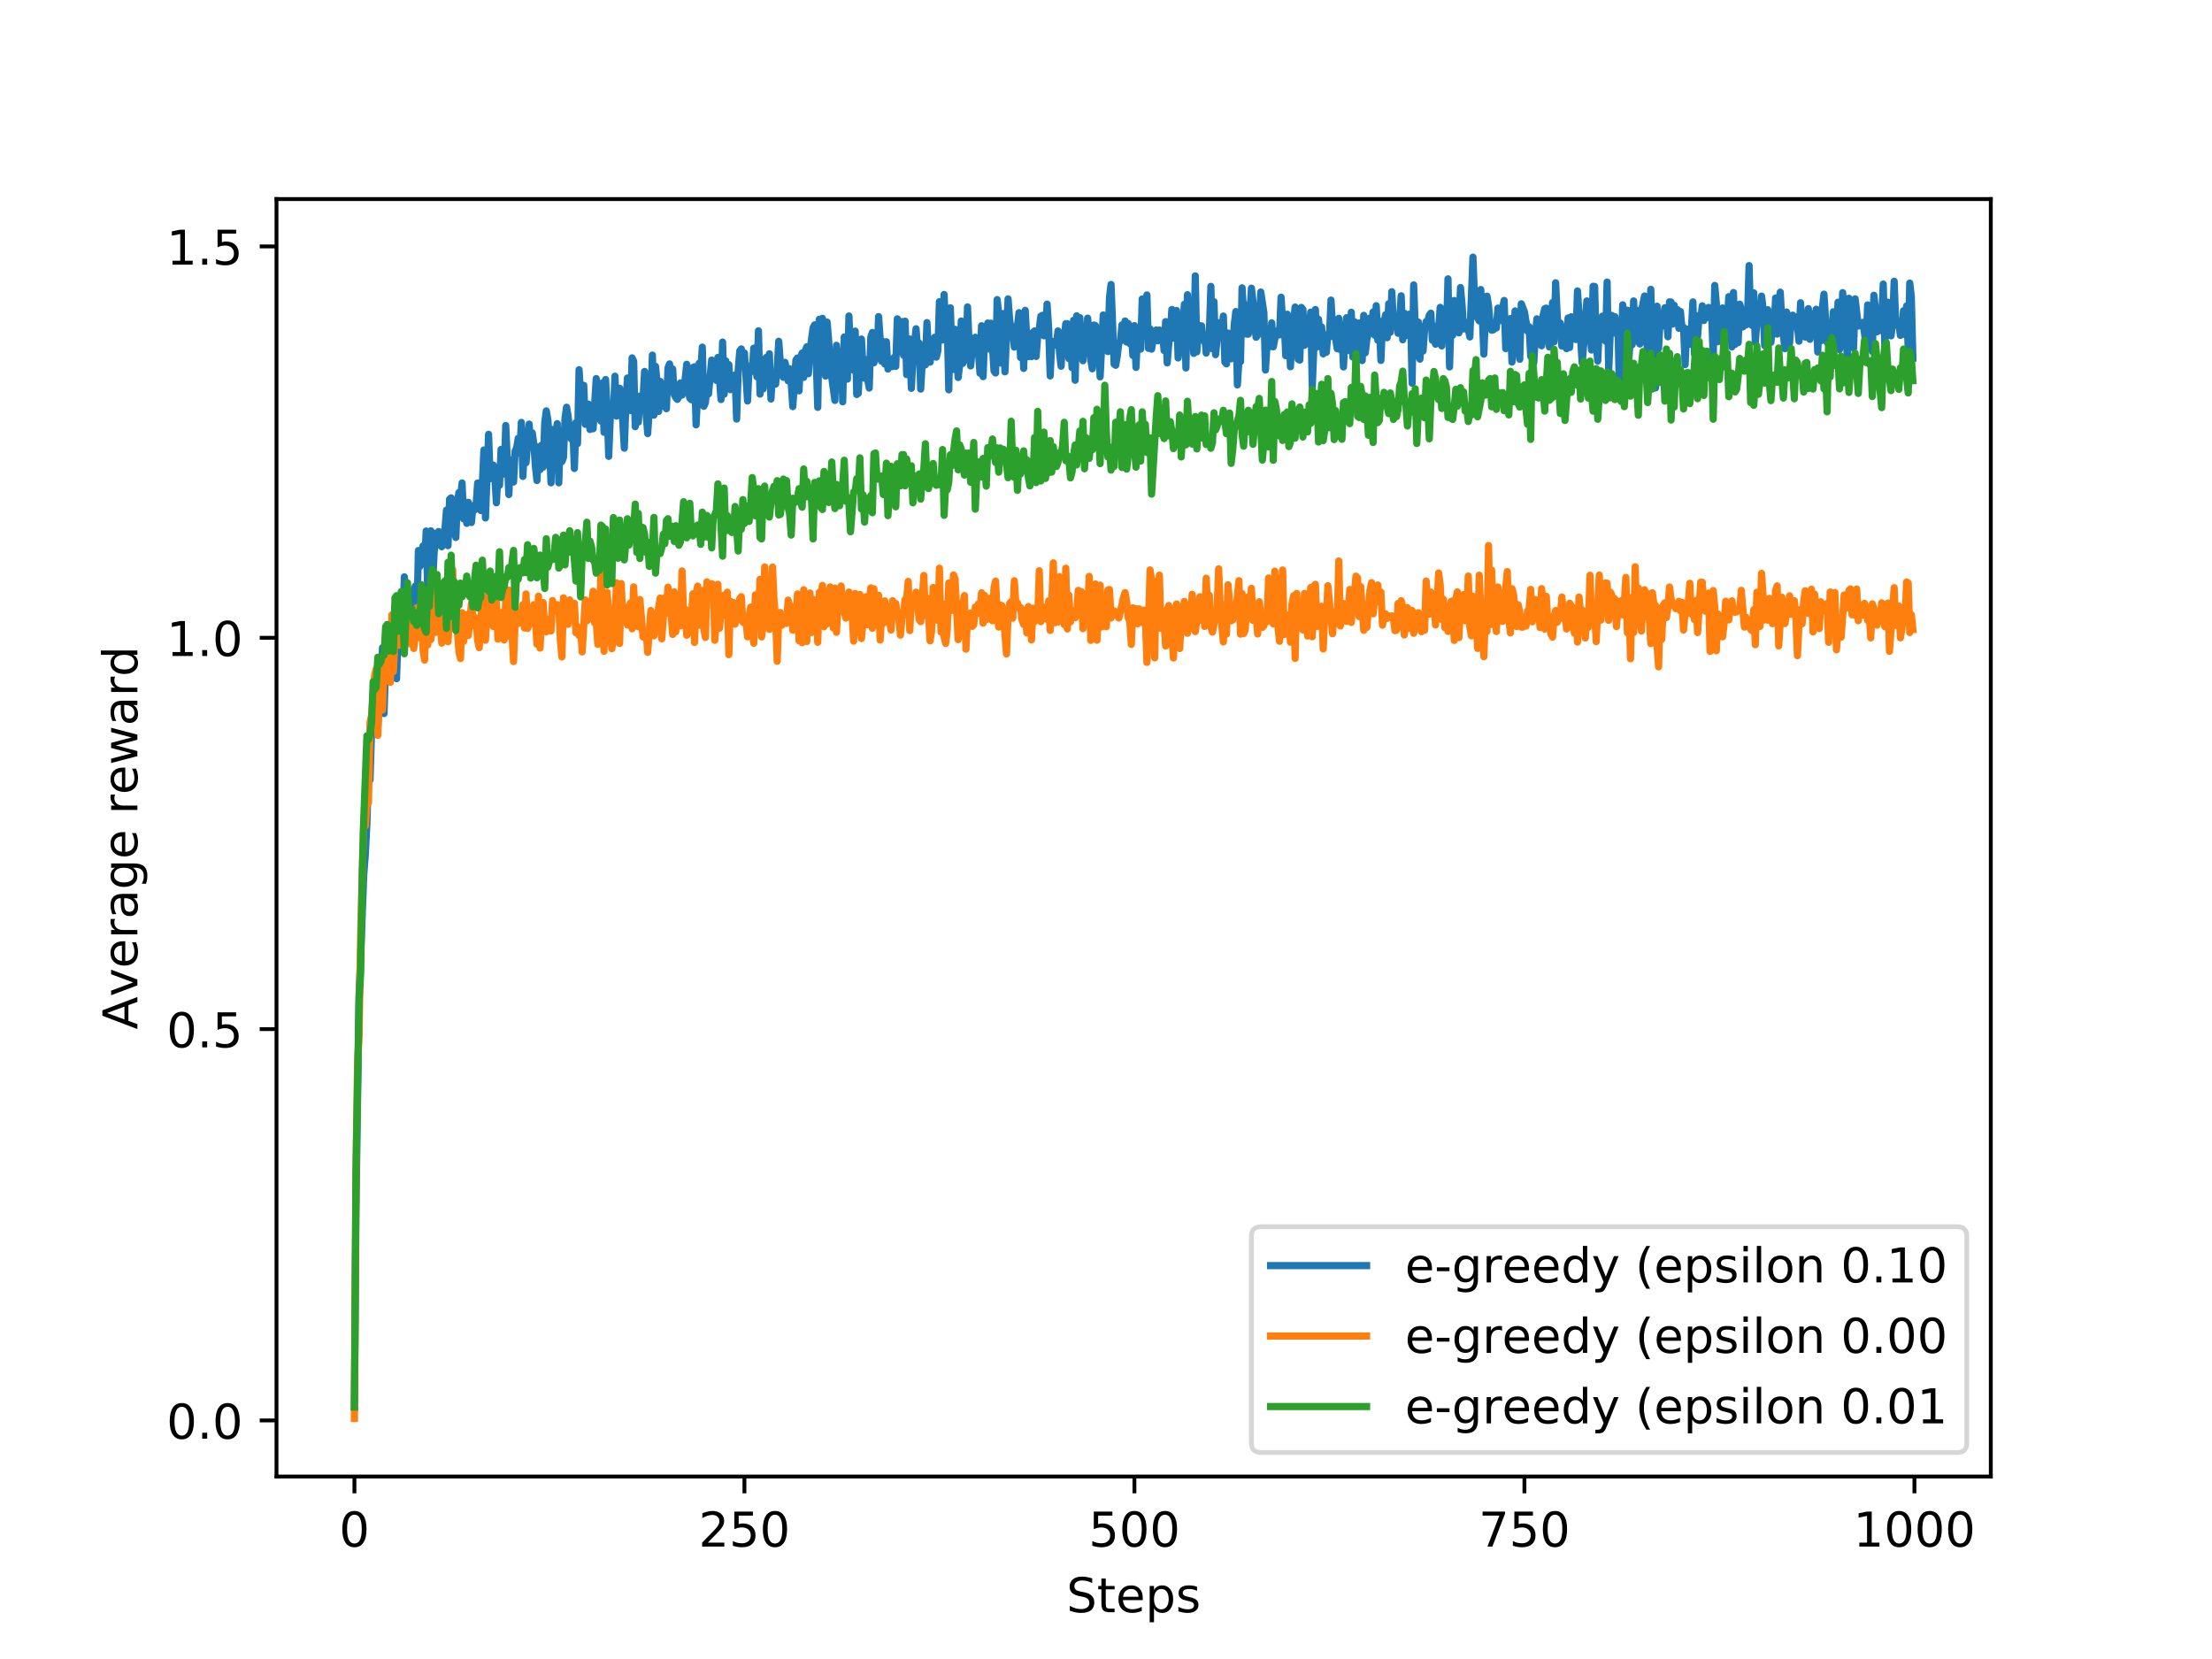 <?xml version="1.0" encoding="utf-8" standalone="no"?>
<!DOCTYPE svg PUBLIC "-//W3C//DTD SVG 1.1//EN"
  "http://www.w3.org/Graphics/SVG/1.1/DTD/svg11.dtd">
<!-- Created with matplotlib (http://matplotlib.org/) -->
<svg height="345.6pt" version="1.1" viewBox="0 0 460.8 345.6" width="460.8pt" xmlns="http://www.w3.org/2000/svg" xmlns:xlink="http://www.w3.org/1999/xlink">
 <defs>
  <style type="text/css">
*{stroke-linecap:butt;stroke-linejoin:round;}
  </style>
 </defs>
 <g id="figure_1">
  <g id="patch_1">
   <path d="M 0 345.6 
L 460.8 345.6 
L 460.8 0 
L 0 0 
z
" style="fill:#ffffff;"/>
  </g>
  <g id="axes_1">
   <g id="patch_2">
    <path d="M 57.6 307.584 
L 414.72 307.584 
L 414.72 41.472 
L 57.6 41.472 
z
" style="fill:#ffffff;"/>
   </g>
   <g id="matplotlib.axis_1">
    <g id="xtick_1">
     <g id="line2d_1">
      <defs>
       <path d="M 0 0 
L 0 3.5 
" id="m3ecc624046" style="stroke:#000000;stroke-width:0.8;"/>
      </defs>
      <g>
       <use style="stroke:#000000;stroke-width:0.8;" x="73.833" xlink:href="#m3ecc624046" y="307.584"/>
      </g>
     </g>
     <g id="text_1">
      <!-- 0 -->
      <defs>
       <path d="M 31.781 66.406 
Q 24.172 66.406 20.328 58.906 
Q 16.5 51.422 16.5 36.375 
Q 16.5 21.391 20.328 13.891 
Q 24.172 6.391 31.781 6.391 
Q 39.453 6.391 43.281 13.891 
Q 47.125 21.391 47.125 36.375 
Q 47.125 51.422 43.281 58.906 
Q 39.453 66.406 31.781 66.406 
z
M 31.781 74.219 
Q 44.047 74.219 50.516 64.516 
Q 56.984 54.828 56.984 36.375 
Q 56.984 17.969 50.516 8.266 
Q 44.047 -1.422 31.781 -1.422 
Q 19.531 -1.422 13.062 8.266 
Q 6.594 17.969 6.594 36.375 
Q 6.594 54.828 13.062 64.516 
Q 19.531 74.219 31.781 74.219 
z
" id="DejaVuSans-30"/>
      </defs>
      <g transform="translate(70.651 322.182)scale(0.1 -0.1)">
       <use xlink:href="#DejaVuSans-30"/>
      </g>
     </g>
    </g>
    <g id="xtick_2">
     <g id="line2d_2">
      <g>
       <use style="stroke:#000000;stroke-width:0.8;" x="155.078" xlink:href="#m3ecc624046" y="307.584"/>
      </g>
     </g>
     <g id="text_2">
      <!-- 250 -->
      <defs>
       <path d="M 19.188 8.297 
L 53.609 8.297 
L 53.609 0 
L 7.328 0 
L 7.328 8.297 
Q 12.938 14.109 22.625 23.891 
Q 32.328 33.688 34.812 36.531 
Q 39.547 41.844 41.422 45.531 
Q 43.312 49.219 43.312 52.781 
Q 43.312 58.594 39.234 62.25 
Q 35.156 65.922 28.609 65.922 
Q 23.969 65.922 18.812 64.312 
Q 13.672 62.703 7.812 59.422 
L 7.812 69.391 
Q 13.766 71.781 18.938 73 
Q 24.125 74.219 28.422 74.219 
Q 39.75 74.219 46.484 68.547 
Q 53.219 62.891 53.219 53.422 
Q 53.219 48.922 51.531 44.891 
Q 49.859 40.875 45.406 35.406 
Q 44.188 33.984 37.641 27.219 
Q 31.109 20.453 19.188 8.297 
z
" id="DejaVuSans-32"/>
       <path d="M 10.797 72.906 
L 49.516 72.906 
L 49.516 64.594 
L 19.828 64.594 
L 19.828 46.734 
Q 21.969 47.469 24.109 47.828 
Q 26.266 48.188 28.422 48.188 
Q 40.625 48.188 47.75 41.5 
Q 54.891 34.812 54.891 23.391 
Q 54.891 11.625 47.562 5.094 
Q 40.234 -1.422 26.906 -1.422 
Q 22.312 -1.422 17.547 -0.641 
Q 12.797 0.141 7.719 1.703 
L 7.719 11.625 
Q 12.109 9.234 16.797 8.062 
Q 21.484 6.891 26.703 6.891 
Q 35.156 6.891 40.078 11.328 
Q 45.016 15.766 45.016 23.391 
Q 45.016 31 40.078 35.438 
Q 35.156 39.891 26.703 39.891 
Q 22.75 39.891 18.812 39.016 
Q 14.891 38.141 10.797 36.281 
z
" id="DejaVuSans-35"/>
      </defs>
      <g transform="translate(145.534 322.182)scale(0.1 -0.1)">
       <use xlink:href="#DejaVuSans-32"/>
       <use x="63.623" xlink:href="#DejaVuSans-35"/>
       <use x="127.246" xlink:href="#DejaVuSans-30"/>
      </g>
     </g>
    </g>
    <g id="xtick_3">
     <g id="line2d_3">
      <g>
       <use style="stroke:#000000;stroke-width:0.8;" x="236.322" xlink:href="#m3ecc624046" y="307.584"/>
      </g>
     </g>
     <g id="text_3">
      <!-- 500 -->
      <g transform="translate(226.779 322.182)scale(0.1 -0.1)">
       <use xlink:href="#DejaVuSans-35"/>
       <use x="63.623" xlink:href="#DejaVuSans-30"/>
       <use x="127.246" xlink:href="#DejaVuSans-30"/>
      </g>
     </g>
    </g>
    <g id="xtick_4">
     <g id="line2d_4">
      <g>
       <use style="stroke:#000000;stroke-width:0.8;" x="317.567" xlink:href="#m3ecc624046" y="307.584"/>
      </g>
     </g>
     <g id="text_4">
      <!-- 750 -->
      <defs>
       <path d="M 8.203 72.906 
L 55.078 72.906 
L 55.078 68.703 
L 28.609 0 
L 18.312 0 
L 43.219 64.594 
L 8.203 64.594 
z
" id="DejaVuSans-37"/>
      </defs>
      <g transform="translate(308.024 322.182)scale(0.1 -0.1)">
       <use xlink:href="#DejaVuSans-37"/>
       <use x="63.623" xlink:href="#DejaVuSans-35"/>
       <use x="127.246" xlink:href="#DejaVuSans-30"/>
      </g>
     </g>
    </g>
    <g id="xtick_5">
     <g id="line2d_5">
      <g>
       <use style="stroke:#000000;stroke-width:0.8;" x="398.812" xlink:href="#m3ecc624046" y="307.584"/>
      </g>
     </g>
     <g id="text_5">
      <!-- 1000 -->
      <defs>
       <path d="M 12.406 8.297 
L 28.516 8.297 
L 28.516 63.922 
L 10.984 60.406 
L 10.984 69.391 
L 28.422 72.906 
L 38.281 72.906 
L 38.281 8.297 
L 54.391 8.297 
L 54.391 0 
L 12.406 0 
z
" id="DejaVuSans-31"/>
      </defs>
      <g transform="translate(386.087 322.182)scale(0.1 -0.1)">
       <use xlink:href="#DejaVuSans-31"/>
       <use x="63.623" xlink:href="#DejaVuSans-30"/>
       <use x="127.246" xlink:href="#DejaVuSans-30"/>
       <use x="190.869" xlink:href="#DejaVuSans-30"/>
      </g>
     </g>
    </g>
    <g id="text_6">
     <!-- Steps -->
     <defs>
      <path d="M 53.516 70.516 
L 53.516 60.891 
Q 47.906 63.578 42.922 64.891 
Q 37.938 66.219 33.297 66.219 
Q 25.25 66.219 20.875 63.094 
Q 16.5 59.969 16.5 54.203 
Q 16.5 49.359 19.406 46.891 
Q 22.312 44.438 30.422 42.922 
L 36.375 41.703 
Q 47.406 39.594 52.656 34.297 
Q 57.906 29 57.906 20.125 
Q 57.906 9.516 50.797 4.047 
Q 43.703 -1.422 29.984 -1.422 
Q 24.812 -1.422 18.969 -0.25 
Q 13.141 0.922 6.891 3.219 
L 6.891 13.375 
Q 12.891 10.016 18.656 8.297 
Q 24.422 6.594 29.984 6.594 
Q 38.422 6.594 43.016 9.906 
Q 47.609 13.234 47.609 19.391 
Q 47.609 24.75 44.312 27.781 
Q 41.016 30.812 33.5 32.328 
L 27.484 33.5 
Q 16.453 35.688 11.516 40.375 
Q 6.594 45.062 6.594 53.422 
Q 6.594 63.094 13.406 68.656 
Q 20.219 74.219 32.172 74.219 
Q 37.312 74.219 42.625 73.281 
Q 47.953 72.359 53.516 70.516 
z
" id="DejaVuSans-53"/>
      <path d="M 18.312 70.219 
L 18.312 54.688 
L 36.812 54.688 
L 36.812 47.703 
L 18.312 47.703 
L 18.312 18.016 
Q 18.312 11.328 20.141 9.422 
Q 21.969 7.516 27.594 7.516 
L 36.812 7.516 
L 36.812 0 
L 27.594 0 
Q 17.188 0 13.234 3.875 
Q 9.281 7.766 9.281 18.016 
L 9.281 47.703 
L 2.688 47.703 
L 2.688 54.688 
L 9.281 54.688 
L 9.281 70.219 
z
" id="DejaVuSans-74"/>
      <path d="M 56.203 29.594 
L 56.203 25.203 
L 14.891 25.203 
Q 15.484 15.922 20.484 11.062 
Q 25.484 6.203 34.422 6.203 
Q 39.594 6.203 44.453 7.469 
Q 49.312 8.734 54.109 11.281 
L 54.109 2.781 
Q 49.266 0.734 44.188 -0.344 
Q 39.109 -1.422 33.891 -1.422 
Q 20.797 -1.422 13.156 6.188 
Q 5.516 13.812 5.516 26.812 
Q 5.516 40.234 12.766 48.109 
Q 20.016 56 32.328 56 
Q 43.359 56 49.781 48.891 
Q 56.203 41.797 56.203 29.594 
z
M 47.219 32.234 
Q 47.125 39.594 43.094 43.984 
Q 39.062 48.391 32.422 48.391 
Q 24.906 48.391 20.391 44.141 
Q 15.875 39.891 15.188 32.172 
z
" id="DejaVuSans-65"/>
      <path d="M 18.109 8.203 
L 18.109 -20.797 
L 9.078 -20.797 
L 9.078 54.688 
L 18.109 54.688 
L 18.109 46.391 
Q 20.953 51.266 25.266 53.625 
Q 29.594 56 35.594 56 
Q 45.562 56 51.781 48.094 
Q 58.016 40.188 58.016 27.297 
Q 58.016 14.406 51.781 6.484 
Q 45.562 -1.422 35.594 -1.422 
Q 29.594 -1.422 25.266 0.953 
Q 20.953 3.328 18.109 8.203 
z
M 48.688 27.297 
Q 48.688 37.203 44.609 42.844 
Q 40.531 48.484 33.406 48.484 
Q 26.266 48.484 22.188 42.844 
Q 18.109 37.203 18.109 27.297 
Q 18.109 17.391 22.188 11.75 
Q 26.266 6.109 33.406 6.109 
Q 40.531 6.109 44.609 11.75 
Q 48.688 17.391 48.688 27.297 
z
" id="DejaVuSans-70"/>
      <path d="M 44.281 53.078 
L 44.281 44.578 
Q 40.484 46.531 36.375 47.5 
Q 32.281 48.484 27.875 48.484 
Q 21.188 48.484 17.844 46.438 
Q 14.5 44.391 14.5 40.281 
Q 14.5 37.156 16.891 35.375 
Q 19.281 33.594 26.516 31.984 
L 29.594 31.297 
Q 39.156 29.25 43.188 25.516 
Q 47.219 21.781 47.219 15.094 
Q 47.219 7.469 41.188 3.016 
Q 35.156 -1.422 24.609 -1.422 
Q 20.219 -1.422 15.453 -0.562 
Q 10.688 0.297 5.422 2 
L 5.422 11.281 
Q 10.406 8.688 15.234 7.391 
Q 20.062 6.109 24.812 6.109 
Q 31.156 6.109 34.562 8.281 
Q 37.984 10.453 37.984 14.406 
Q 37.984 18.062 35.516 20.016 
Q 33.062 21.969 24.703 23.781 
L 21.578 24.516 
Q 13.234 26.266 9.516 29.906 
Q 5.812 33.547 5.812 39.891 
Q 5.812 47.609 11.281 51.797 
Q 16.75 56 26.812 56 
Q 31.781 56 36.172 55.266 
Q 40.578 54.547 44.281 53.078 
z
" id="DejaVuSans-73"/>
     </defs>
     <g transform="translate(222.17 335.861)scale(0.1 -0.1)">
      <use xlink:href="#DejaVuSans-53"/>
      <use x="63.477" xlink:href="#DejaVuSans-74"/>
      <use x="102.686" xlink:href="#DejaVuSans-65"/>
      <use x="164.209" xlink:href="#DejaVuSans-70"/>
      <use x="227.686" xlink:href="#DejaVuSans-73"/>
     </g>
    </g>
   </g>
   <g id="matplotlib.axis_2">
    <g id="ytick_1">
     <g id="line2d_6">
      <defs>
       <path d="M 0 0 
L -3.5 0 
" id="m65dbf74845" style="stroke:#000000;stroke-width:0.8;"/>
      </defs>
      <g>
       <use style="stroke:#000000;stroke-width:0.8;" x="57.6" xlink:href="#m65dbf74845" y="295.905"/>
      </g>
     </g>
     <g id="text_7">
      <!-- 0.0 -->
      <defs>
       <path d="M 10.688 12.406 
L 21 12.406 
L 21 0 
L 10.688 0 
z
" id="DejaVuSans-2e"/>
      </defs>
      <g transform="translate(34.697 299.704)scale(0.1 -0.1)">
       <use xlink:href="#DejaVuSans-30"/>
       <use x="63.623" xlink:href="#DejaVuSans-2e"/>
       <use x="95.41" xlink:href="#DejaVuSans-30"/>
      </g>
     </g>
    </g>
    <g id="ytick_2">
     <g id="line2d_7">
      <g>
       <use style="stroke:#000000;stroke-width:0.8;" x="57.6" xlink:href="#m65dbf74845" y="214.382"/>
      </g>
     </g>
     <g id="text_8">
      <!-- 0.5 -->
      <g transform="translate(34.697 218.182)scale(0.1 -0.1)">
       <use xlink:href="#DejaVuSans-30"/>
       <use x="63.623" xlink:href="#DejaVuSans-2e"/>
       <use x="95.41" xlink:href="#DejaVuSans-35"/>
      </g>
     </g>
    </g>
    <g id="ytick_3">
     <g id="line2d_8">
      <g>
       <use style="stroke:#000000;stroke-width:0.8;" x="57.6" xlink:href="#m65dbf74845" y="132.86"/>
      </g>
     </g>
     <g id="text_9">
      <!-- 1.0 -->
      <g transform="translate(34.697 136.659)scale(0.1 -0.1)">
       <use xlink:href="#DejaVuSans-31"/>
       <use x="63.623" xlink:href="#DejaVuSans-2e"/>
       <use x="95.41" xlink:href="#DejaVuSans-30"/>
      </g>
     </g>
    </g>
    <g id="ytick_4">
     <g id="line2d_9">
      <g>
       <use style="stroke:#000000;stroke-width:0.8;" x="57.6" xlink:href="#m65dbf74845" y="51.337"/>
      </g>
     </g>
     <g id="text_10">
      <!-- 1.5 -->
      <g transform="translate(34.697 55.137)scale(0.1 -0.1)">
       <use xlink:href="#DejaVuSans-31"/>
       <use x="63.623" xlink:href="#DejaVuSans-2e"/>
       <use x="95.41" xlink:href="#DejaVuSans-35"/>
      </g>
     </g>
    </g>
    <g id="text_11">
     <!-- Average reward -->
     <defs>
      <path d="M 34.188 63.188 
L 20.797 26.906 
L 47.609 26.906 
z
M 28.609 72.906 
L 39.797 72.906 
L 67.578 0 
L 57.328 0 
L 50.688 18.703 
L 17.828 18.703 
L 11.188 0 
L 0.781 0 
z
" id="DejaVuSans-41"/>
      <path d="M 2.984 54.688 
L 12.5 54.688 
L 29.594 8.797 
L 46.688 54.688 
L 56.203 54.688 
L 35.688 0 
L 23.484 0 
z
" id="DejaVuSans-76"/>
      <path d="M 41.109 46.297 
Q 39.594 47.172 37.812 47.578 
Q 36.031 48 33.891 48 
Q 26.266 48 22.188 43.047 
Q 18.109 38.094 18.109 28.812 
L 18.109 0 
L 9.078 0 
L 9.078 54.688 
L 18.109 54.688 
L 18.109 46.188 
Q 20.953 51.172 25.484 53.578 
Q 30.031 56 36.531 56 
Q 37.453 56 38.578 55.875 
Q 39.703 55.766 41.062 55.516 
z
" id="DejaVuSans-72"/>
      <path d="M 34.281 27.484 
Q 23.391 27.484 19.188 25 
Q 14.984 22.516 14.984 16.5 
Q 14.984 11.719 18.141 8.906 
Q 21.297 6.109 26.703 6.109 
Q 34.188 6.109 38.703 11.406 
Q 43.219 16.703 43.219 25.484 
L 43.219 27.484 
z
M 52.203 31.203 
L 52.203 0 
L 43.219 0 
L 43.219 8.297 
Q 40.141 3.328 35.547 0.953 
Q 30.953 -1.422 24.312 -1.422 
Q 15.922 -1.422 10.953 3.297 
Q 6 8.016 6 15.922 
Q 6 25.141 12.172 29.828 
Q 18.359 34.516 30.609 34.516 
L 43.219 34.516 
L 43.219 35.406 
Q 43.219 41.609 39.141 45 
Q 35.062 48.391 27.688 48.391 
Q 23 48.391 18.547 47.266 
Q 14.109 46.141 10.016 43.891 
L 10.016 52.203 
Q 14.938 54.109 19.578 55.047 
Q 24.219 56 28.609 56 
Q 40.484 56 46.344 49.844 
Q 52.203 43.703 52.203 31.203 
z
" id="DejaVuSans-61"/>
      <path d="M 45.406 27.984 
Q 45.406 37.75 41.375 43.109 
Q 37.359 48.484 30.078 48.484 
Q 22.859 48.484 18.828 43.109 
Q 14.797 37.75 14.797 27.984 
Q 14.797 18.266 18.828 12.891 
Q 22.859 7.516 30.078 7.516 
Q 37.359 7.516 41.375 12.891 
Q 45.406 18.266 45.406 27.984 
z
M 54.391 6.781 
Q 54.391 -7.172 48.188 -13.984 
Q 42 -20.797 29.203 -20.797 
Q 24.469 -20.797 20.266 -20.094 
Q 16.062 -19.391 12.109 -17.922 
L 12.109 -9.188 
Q 16.062 -11.328 19.922 -12.344 
Q 23.781 -13.375 27.781 -13.375 
Q 36.625 -13.375 41.016 -8.766 
Q 45.406 -4.156 45.406 5.172 
L 45.406 9.625 
Q 42.625 4.781 38.281 2.391 
Q 33.938 0 27.875 0 
Q 17.828 0 11.672 7.656 
Q 5.516 15.328 5.516 27.984 
Q 5.516 40.672 11.672 48.328 
Q 17.828 56 27.875 56 
Q 33.938 56 38.281 53.609 
Q 42.625 51.219 45.406 46.391 
L 45.406 54.688 
L 54.391 54.688 
z
" id="DejaVuSans-67"/>
      <path id="DejaVuSans-20"/>
      <path d="M 4.203 54.688 
L 13.188 54.688 
L 24.422 12.016 
L 35.594 54.688 
L 46.188 54.688 
L 57.422 12.016 
L 68.609 54.688 
L 77.594 54.688 
L 63.281 0 
L 52.688 0 
L 40.922 44.828 
L 29.109 0 
L 18.5 0 
z
" id="DejaVuSans-77"/>
      <path d="M 45.406 46.391 
L 45.406 75.984 
L 54.391 75.984 
L 54.391 0 
L 45.406 0 
L 45.406 8.203 
Q 42.578 3.328 38.25 0.953 
Q 33.938 -1.422 27.875 -1.422 
Q 17.969 -1.422 11.734 6.484 
Q 5.516 14.406 5.516 27.297 
Q 5.516 40.188 11.734 48.094 
Q 17.969 56 27.875 56 
Q 33.938 56 38.25 53.625 
Q 42.578 51.266 45.406 46.391 
z
M 14.797 27.297 
Q 14.797 17.391 18.875 11.75 
Q 22.953 6.109 30.078 6.109 
Q 37.203 6.109 41.297 11.75 
Q 45.406 17.391 45.406 27.297 
Q 45.406 37.203 41.297 42.844 
Q 37.203 48.484 30.078 48.484 
Q 22.953 48.484 18.875 42.844 
Q 14.797 37.203 14.797 27.297 
z
" id="DejaVuSans-64"/>
     </defs>
     <g transform="translate(28.617 214.452)rotate(-90)scale(0.1 -0.1)">
      <use xlink:href="#DejaVuSans-41"/>
      <use x="68.33" xlink:href="#DejaVuSans-76"/>
      <use x="127.51" xlink:href="#DejaVuSans-65"/>
      <use x="189.033" xlink:href="#DejaVuSans-72"/>
      <use x="230.146" xlink:href="#DejaVuSans-61"/>
      <use x="291.426" xlink:href="#DejaVuSans-67"/>
      <use x="354.902" xlink:href="#DejaVuSans-65"/>
      <use x="416.426" xlink:href="#DejaVuSans-20"/>
      <use x="448.213" xlink:href="#DejaVuSans-72"/>
      <use x="489.295" xlink:href="#DejaVuSans-65"/>
      <use x="550.818" xlink:href="#DejaVuSans-77"/>
      <use x="632.605" xlink:href="#DejaVuSans-61"/>
      <use x="693.885" xlink:href="#DejaVuSans-72"/>
      <use x="734.982" xlink:href="#DejaVuSans-64"/>
     </g>
    </g>
   </g>
   <g id="line2d_10">
    <path clip-path="url(#p578aa5ed06)" d="M 73.833 293.142 
L 74.158 251.737 
L 74.808 207.274 
L 75.458 190.571 
L 75.783 182.148 
L 76.108 177.885 
L 76.433 171.546 
L 76.758 160.671 
L 77.083 162.484 
L 77.408 152.05 
L 77.732 146.692 
L 78.057 152.82 
L 78.382 147.978 
L 78.707 151.721 
L 79.032 143.984 
L 79.357 143.951 
L 79.682 134.93 
L 80.007 148.642 
L 80.332 137.699 
L 80.657 139.258 
L 80.982 139.325 
L 81.632 135.87 
L 81.957 137.968 
L 82.282 135.755 
L 82.607 141.39 
L 82.932 131.861 
L 83.257 129.503 
L 83.582 125.013 
L 83.907 130.317 
L 84.232 120.168 
L 84.882 132.541 
L 85.532 123.138 
L 85.857 123.336 
L 86.182 123.357 
L 86.507 122.089 
L 86.832 129.447 
L 87.157 114.689 
L 87.482 117.988 
L 87.807 115.152 
L 88.132 113.718 
L 88.457 117.279 
L 88.782 110.622 
L 89.107 123 
L 89.432 118.022 
L 89.757 110.576 
L 90.082 122.733 
L 90.407 115.638 
L 90.732 111.098 
L 91.057 112.008 
L 91.382 110.718 
L 91.707 113.607 
L 92.032 113.897 
L 92.357 113.235 
L 92.682 110.372 
L 93.007 106.261 
L 93.331 113.669 
L 93.656 103.989 
L 93.981 103.715 
L 94.306 110.316 
L 94.631 110.613 
L 94.956 111.967 
L 95.281 104.41 
L 95.606 102.599 
L 95.931 104.122 
L 96.256 100.602 
L 96.581 108.104 
L 96.906 105.792 
L 97.231 109.019 
L 97.556 104.639 
L 97.881 106.009 
L 98.206 108.85 
L 98.531 105.352 
L 98.856 106.25 
L 99.181 105.226 
L 99.506 100.618 
L 99.831 101.538 
L 100.156 106.345 
L 100.481 100.982 
L 100.806 93.745 
L 101.131 107.903 
L 101.781 90.472 
L 102.106 99.715 
L 102.431 98.933 
L 102.756 96.884 
L 103.081 99.413 
L 103.406 104.741 
L 103.731 98.668 
L 104.056 101.11 
L 104.381 93.616 
L 104.706 94.68 
L 105.031 98.759 
L 105.356 88.65 
L 106.006 103.024 
L 106.331 95.809 
L 106.981 100.407 
L 107.306 93.979 
L 107.631 93.255 
L 107.956 91.308 
L 108.281 94.407 
L 108.606 87.988 
L 108.931 99.239 
L 109.255 92.665 
L 109.58 96.401 
L 110.23 88.35 
L 110.555 93.07 
L 110.88 90.181 
L 111.205 92.43 
L 111.53 97.118 
L 111.855 100.098 
L 112.18 93.107 
L 112.505 97.821 
L 112.83 92.735 
L 113.155 97.293 
L 113.48 88.013 
L 113.805 85.594 
L 114.13 87.458 
L 114.455 92.101 
L 114.78 100.584 
L 115.105 89.478 
L 115.43 92.717 
L 115.755 90.968 
L 116.08 88.255 
L 116.405 100.575 
L 116.73 89.809 
L 117.055 96.156 
L 117.38 95.305 
L 117.705 87.092 
L 118.03 84.835 
L 118.355 86.734 
L 118.68 90.034 
L 119.005 91.454 
L 119.33 89.324 
L 119.655 97.594 
L 119.98 88.031 
L 120.305 92.409 
L 120.63 77.021 
L 120.955 82.301 
L 121.28 85.571 
L 121.605 80.273 
L 121.93 88.388 
L 122.255 85.108 
L 122.58 84.195 
L 122.905 89.468 
L 123.23 85.939 
L 123.555 89.324 
L 124.205 78.861 
L 124.53 82.006 
L 124.855 87.08 
L 125.179 87.708 
L 125.504 79.765 
L 125.829 90.057 
L 126.154 79.062 
L 126.479 85.192 
L 126.804 95.07 
L 127.129 86.96 
L 127.454 84.302 
L 127.779 86.484 
L 128.104 78.371 
L 128.429 86.679 
L 128.754 84.961 
L 129.079 80.872 
L 129.729 87.728 
L 130.054 93.365 
L 130.379 84.471 
L 130.704 78.747 
L 131.354 85.522 
L 131.679 74.55 
L 132.004 75.239 
L 132.329 88.887 
L 132.654 83.138 
L 132.979 87.921 
L 133.304 82.502 
L 133.629 82.743 
L 133.954 83.239 
L 134.279 77.378 
L 134.604 86.329 
L 134.929 90.327 
L 135.254 85.307 
L 135.579 84.613 
L 135.904 73.972 
L 136.229 86.481 
L 136.554 76.316 
L 136.879 79.589 
L 137.204 85.701 
L 137.529 79.445 
L 137.854 80.061 
L 138.179 84.63 
L 138.504 81.588 
L 138.829 85.139 
L 139.154 76.649 
L 139.479 75.812 
L 139.804 81.388 
L 140.129 76.871 
L 140.454 82.186 
L 140.779 82.83 
L 141.103 83.2 
L 141.428 82.681 
L 141.753 79.769 
L 142.078 82.301 
L 142.728 79.023 
L 143.053 75.887 
L 143.378 81.219 
L 143.703 82.958 
L 144.028 83.278 
L 144.353 76.571 
L 144.678 76.397 
L 145.003 88.51 
L 145.653 75.67 
L 145.978 77.355 
L 146.303 72.308 
L 146.628 84.635 
L 146.953 83.842 
L 147.278 80.334 
L 147.603 82.061 
L 148.253 75.014 
L 148.903 78.926 
L 149.228 79.234 
L 149.553 74.452 
L 150.203 83.235 
L 150.528 71.26 
L 150.853 82.132 
L 151.178 75.166 
L 151.503 80.095 
L 151.828 75.954 
L 152.153 81.176 
L 152.478 81.011 
L 152.803 79.799 
L 153.128 78.11 
L 153.453 87.299 
L 153.778 77.173 
L 154.103 73.121 
L 154.428 72.679 
L 154.753 74.506 
L 155.078 73.531 
L 155.728 83.533 
L 156.053 76.29 
L 156.378 77.163 
L 156.703 77.354 
L 157.027 72.521 
L 157.677 78.488 
L 158.002 68.907 
L 158.327 82.096 
L 158.652 77.194 
L 158.977 81.033 
L 159.302 75.231 
L 159.627 74.455 
L 159.952 75.244 
L 160.277 73.699 
L 160.602 83.123 
L 160.927 77.904 
L 161.252 79.589 
L 161.577 80.014 
L 161.902 76.852 
L 162.227 71.091 
L 162.552 75.543 
L 162.877 76.395 
L 163.202 78.604 
L 163.527 75.486 
L 163.852 77.011 
L 164.177 79.325 
L 164.502 76.818 
L 164.827 79.833 
L 165.152 84.709 
L 165.802 75.02 
L 166.127 74.575 
L 166.452 81.424 
L 166.777 74.469 
L 167.102 73.549 
L 167.427 78.62 
L 167.752 73.027 
L 168.077 72.246 
L 168.402 77.855 
L 168.727 73.051 
L 169.377 68.304 
L 169.702 67.677 
L 170.027 74.849 
L 170.352 84.865 
L 170.677 66.51 
L 171.002 77.421 
L 171.327 66.309 
L 171.977 78.334 
L 172.302 67.095 
L 172.627 70.949 
L 172.951 76.294 
L 173.601 81.062 
L 173.926 83.416 
L 174.251 71.933 
L 174.576 77.723 
L 174.901 76.315 
L 175.226 73.204 
L 175.551 83.706 
L 175.876 70.198 
L 176.201 72.558 
L 176.526 78.982 
L 176.851 65.821 
L 177.176 74.284 
L 177.501 73.332 
L 177.826 77.14 
L 178.151 68.973 
L 178.476 82.182 
L 178.801 81.919 
L 179.126 74.089 
L 179.451 70.633 
L 179.776 76.41 
L 180.101 78.798 
L 180.426 74.934 
L 180.751 78.967 
L 181.076 80.836 
L 181.401 70.233 
L 181.726 69.261 
L 182.051 75.583 
L 182.376 70.178 
L 182.701 74.766 
L 183.026 65.951 
L 183.676 75.26 
L 184.001 71.168 
L 184.326 75.843 
L 184.651 71.197 
L 184.976 76.885 
L 185.626 75.154 
L 185.951 76.359 
L 186.276 74.458 
L 186.601 76.319 
L 186.926 66.42 
L 187.251 73.202 
L 187.576 72.112 
L 187.901 66.981 
L 188.226 74.016 
L 188.55 66.907 
L 188.875 78.035 
L 189.2 71.887 
L 189.525 70.632 
L 189.85 80.893 
L 190.175 74.91 
L 190.825 68.485 
L 191.15 72.672 
L 191.475 71.471 
L 191.8 81.057 
L 192.125 75.27 
L 192.45 72.055 
L 192.775 76.014 
L 193.1 67.205 
L 193.425 73.411 
L 193.75 75.443 
L 194.075 73.689 
L 194.4 74.006 
L 194.725 70.252 
L 195.05 74.397 
L 195.375 73.077 
L 195.7 62.842 
L 196.025 64.685 
L 196.35 70.838 
L 196.675 61.352 
L 197 69.745 
L 197.325 67.285 
L 197.65 81.205 
L 197.975 64.124 
L 198.3 73.945 
L 198.625 76.958 
L 198.95 68.597 
L 199.275 72.802 
L 199.6 78.636 
L 199.925 75.978 
L 200.25 66.867 
L 200.575 75.684 
L 200.9 74.561 
L 201.225 74.963 
L 201.55 63.935 
L 201.875 71.532 
L 202.2 76.232 
L 202.525 72.901 
L 202.85 73.053 
L 203.175 70.262 
L 203.5 72.928 
L 203.825 73.341 
L 204.15 77.753 
L 204.474 67.858 
L 204.799 78.463 
L 205.124 69.253 
L 205.449 72.223 
L 205.774 67.292 
L 206.099 72.717 
L 206.424 67.329 
L 207.074 77.279 
L 207.399 77.7 
L 207.724 62.413 
L 208.049 65.301 
L 208.374 75.611 
L 208.699 75.641 
L 209.024 65.323 
L 209.349 77.462 
L 209.999 62.265 
L 210.324 66.563 
L 210.649 69.022 
L 210.974 69.272 
L 211.299 72.304 
L 211.624 67.98 
L 211.949 68.066 
L 212.274 65.139 
L 212.599 74.471 
L 212.924 66.773 
L 213.249 76.756 
L 213.574 64.659 
L 213.899 70.644 
L 214.224 74.283 
L 214.549 71.709 
L 214.874 74.296 
L 215.199 69.229 
L 215.524 68.943 
L 215.849 74.255 
L 216.174 69.9 
L 216.499 68.47 
L 216.824 65.869 
L 217.149 65.693 
L 217.474 69.951 
L 217.799 69.711 
L 218.124 63.352 
L 218.449 68.301 
L 218.774 78.312 
L 219.099 71.08 
L 219.424 72.007 
L 219.749 71.168 
L 220.074 71.656 
L 220.398 68.931 
L 220.723 73.51 
L 221.048 76.29 
L 221.373 70.637 
L 221.698 70.397 
L 222.023 67.418 
L 222.348 67.438 
L 222.673 74.712 
L 222.998 69.071 
L 223.323 76.606 
L 223.648 66.719 
L 223.973 79.212 
L 224.298 65.789 
L 224.623 70.026 
L 224.948 66.165 
L 225.273 71.921 
L 225.598 75.142 
L 225.923 71.301 
L 226.248 73.327 
L 226.573 66.278 
L 226.898 69.409 
L 227.223 74.965 
L 227.548 76.831 
L 227.873 67.708 
L 228.198 67.831 
L 228.523 73.165 
L 228.848 70.849 
L 229.173 78.506 
L 229.823 65.613 
L 230.148 70.641 
L 230.473 68.45 
L 230.798 73.233 
L 231.123 61.981 
L 231.448 59.257 
L 232.098 75.858 
L 232.423 76.09 
L 232.748 74.154 
L 233.073 71.385 
L 233.398 71.076 
L 233.723 67.683 
L 234.048 70.138 
L 234.373 66.863 
L 234.698 71.243 
L 235.023 67.393 
L 235.348 71.568 
L 235.673 69.24 
L 235.998 74.048 
L 236.322 67.831 
L 236.647 76.535 
L 236.972 69.699 
L 237.297 68.601 
L 237.622 72.721 
L 237.947 62.266 
L 238.272 68.546 
L 238.597 69.371 
L 238.922 61.445 
L 239.247 72.566 
L 239.572 68.501 
L 239.897 72.736 
L 240.222 70.708 
L 240.872 68.743 
L 241.197 70.988 
L 241.522 68.752 
L 241.847 69.898 
L 242.172 69.065 
L 242.497 73.019 
L 242.822 66.998 
L 243.147 75.597 
L 243.472 71.619 
L 243.797 69.275 
L 244.122 64.477 
L 244.447 70.454 
L 244.772 69.921 
L 245.097 64.681 
L 245.422 74.567 
L 245.747 71.952 
L 246.072 70.722 
L 246.397 68.404 
L 246.722 63.395 
L 247.047 76.655 
L 247.372 61.386 
L 247.697 71.9 
L 248.022 64.964 
L 248.347 64.907 
L 248.672 73.625 
L 248.997 57.466 
L 249.322 73.295 
L 249.647 67.743 
L 249.972 68.223 
L 250.297 67.875 
L 250.622 70.963 
L 250.947 69.765 
L 251.272 73.548 
L 251.922 69.556 
L 252.246 59.656 
L 252.571 72.663 
L 252.896 62.855 
L 253.221 73.885 
L 253.871 67.236 
L 254.196 67.637 
L 254.521 69.185 
L 254.846 65.839 
L 255.171 75.435 
L 255.496 75.809 
L 255.821 69.381 
L 256.146 69.662 
L 256.471 74.753 
L 256.796 72.245 
L 257.121 67.57 
L 257.446 64.901 
L 257.771 80.184 
L 258.096 74.97 
L 258.421 75.345 
L 258.746 59.958 
L 259.071 65.16 
L 259.396 63.44 
L 259.721 69.609 
L 260.046 69.609 
L 260.371 66.185 
L 260.696 60.032 
L 261.021 62.804 
L 261.346 67.71 
L 261.671 70.264 
L 261.996 69.851 
L 262.321 68.704 
L 262.646 60.838 
L 263.296 65.161 
L 263.621 77.083 
L 263.946 71.712 
L 264.271 68.683 
L 264.596 72.196 
L 264.921 67.261 
L 265.246 72.246 
L 265.896 68.998 
L 266.221 68.839 
L 266.546 69.766 
L 266.871 61.916 
L 267.196 66.877 
L 267.521 67.069 
L 267.846 74.108 
L 268.17 65.457 
L 268.495 68.517 
L 268.82 76.407 
L 269.145 70.289 
L 269.795 63.959 
L 270.12 67.814 
L 270.445 74.855 
L 270.77 75.015 
L 271.095 64.036 
L 271.42 64.466 
L 271.745 71.941 
L 272.395 67.122 
L 272.72 68.192 
L 273.045 65.022 
L 273.37 80.519 
L 274.02 64.478 
L 274.345 72.288 
L 274.67 66.508 
L 274.995 69.998 
L 275.32 68.109 
L 275.645 73.721 
L 275.97 70.135 
L 276.295 73.396 
L 276.62 69.581 
L 276.945 70.211 
L 277.27 62.514 
L 277.595 68.239 
L 277.92 67.606 
L 278.245 70.668 
L 278.57 72.646 
L 278.895 66.308 
L 279.22 72.815 
L 279.545 68.397 
L 279.87 76.441 
L 280.195 69.842 
L 280.52 66.189 
L 280.845 70.431 
L 281.17 73.052 
L 281.495 65.047 
L 281.82 74.386 
L 282.145 67.011 
L 282.47 68.199 
L 282.795 74.72 
L 283.12 67.283 
L 283.445 69.91 
L 283.769 75.116 
L 284.094 65.69 
L 284.419 73.497 
L 284.744 70.624 
L 285.069 69.499 
L 285.394 66.257 
L 285.719 67.852 
L 286.044 64.992 
L 286.369 69.827 
L 286.694 63.68 
L 287.019 70.877 
L 287.344 66.889 
L 287.669 75.088 
L 287.994 67.188 
L 288.319 67.116 
L 288.644 65.563 
L 288.969 70.36 
L 289.294 63.273 
L 289.619 69.219 
L 289.944 60.768 
L 290.269 67.311 
L 290.594 65.965 
L 290.919 66.76 
L 291.244 69.434 
L 291.569 66.709 
L 291.894 61.625 
L 292.219 70.782 
L 292.544 65.239 
L 292.869 69.904 
L 293.194 66.342 
L 293.519 65.461 
L 293.844 65.483 
L 294.169 79.838 
L 294.494 59.355 
L 294.819 68.335 
L 295.144 74.101 
L 295.469 67.094 
L 295.794 74.821 
L 296.119 68.741 
L 296.444 73.143 
L 296.769 68.684 
L 297.094 66.984 
L 297.419 66.922 
L 297.744 65.676 
L 298.069 65.232 
L 298.394 70.892 
L 298.719 68.364 
L 299.044 71.701 
L 299.369 67.868 
L 299.693 68.648 
L 300.018 64.027 
L 300.343 72.063 
L 300.668 65.867 
L 301.318 69.337 
L 301.643 58.093 
L 301.968 76.442 
L 302.293 66.001 
L 302.618 69.846 
L 302.943 62.599 
L 303.268 68.497 
L 303.593 64.903 
L 303.918 69.35 
L 304.243 59.903 
L 304.568 63.425 
L 304.893 68.535 
L 305.218 67.095 
L 305.543 67.539 
L 305.868 68.581 
L 306.193 70.191 
L 306.843 53.568 
L 307.168 62.461 
L 307.493 65.681 
L 308.143 66.842 
L 308.468 60.315 
L 308.793 65.959 
L 309.118 73.773 
L 309.443 65.034 
L 309.768 61.691 
L 310.093 63.702 
L 310.418 67.488 
L 310.743 68.789 
L 311.068 68.716 
L 311.393 67.672 
L 311.718 68.335 
L 312.043 64.189 
L 312.368 65.786 
L 312.693 66.76 
L 313.018 64.051 
L 313.343 62.595 
L 313.668 72.636 
L 313.993 71.644 
L 314.318 71.692 
L 314.643 66.363 
L 314.968 75.431 
L 315.293 70.957 
L 315.617 64.768 
L 315.942 73.195 
L 316.267 69.681 
L 316.592 74.843 
L 316.917 63.292 
L 317.567 64.952 
L 318.217 68.985 
L 318.542 68.052 
L 318.867 74.226 
L 319.192 69.771 
L 319.517 75.573 
L 319.842 69.736 
L 320.167 66.414 
L 320.492 70.301 
L 320.817 69.794 
L 321.142 72.038 
L 321.467 65.686 
L 321.792 64.315 
L 322.117 64.183 
L 322.442 69.727 
L 322.767 72.288 
L 323.092 71.376 
L 323.417 63.031 
L 323.742 71.217 
L 324.067 58.9 
L 324.392 65.615 
L 324.717 69.662 
L 325.042 67.305 
L 325.367 72.1 
L 325.692 68.118 
L 326.342 72.644 
L 326.667 66.238 
L 326.992 72.387 
L 327.317 65.988 
L 327.642 66.613 
L 328.292 70.726 
L 328.617 60.604 
L 329.592 75.57 
L 329.917 71.741 
L 330.567 62.689 
L 330.892 64.335 
L 331.541 72.915 
L 331.866 59.638 
L 332.191 59.678 
L 332.516 71.798 
L 332.841 75.204 
L 333.166 68.012 
L 333.491 70.243 
L 333.816 65.857 
L 334.466 71.065 
L 334.791 58.759 
L 335.116 77.286 
L 335.441 69.394 
L 335.766 65.699 
L 336.091 67.024 
L 336.416 65.973 
L 336.741 69.55 
L 337.066 68.412 
L 337.391 83.081 
L 338.041 63.499 
L 338.366 67.112 
L 338.691 69.158 
L 339.016 64.618 
L 339.341 74.513 
L 339.666 69.759 
L 339.991 71.836 
L 340.316 62.695 
L 340.641 71.076 
L 340.966 64.637 
L 341.291 67.206 
L 341.616 71.661 
L 341.941 64.797 
L 342.591 61.662 
L 342.916 69.321 
L 343.241 73.564 
L 343.566 69.222 
L 343.891 60.272 
L 344.216 71.693 
L 344.541 71.896 
L 344.866 80.815 
L 345.191 63.796 
L 345.516 72.564 
L 345.841 66.394 
L 346.166 67.968 
L 346.816 64.116 
L 347.141 65.789 
L 347.465 70.158 
L 347.79 62.882 
L 348.115 62.92 
L 348.44 67.514 
L 348.765 63.597 
L 349.09 66.476 
L 349.415 64.488 
L 349.74 68.388 
L 350.065 64.886 
L 350.39 68.477 
L 350.715 68.198 
L 351.04 75.958 
L 351.365 68.545 
L 352.015 71.719 
L 352.34 68.827 
L 352.665 62.892 
L 352.99 73.718 
L 353.315 67.662 
L 353.64 70.019 
L 353.965 65.657 
L 354.29 66.531 
L 354.615 63.71 
L 354.94 66.77 
L 355.265 65.984 
L 355.59 66.123 
L 355.915 64.045 
L 356.24 66.271 
L 356.565 65.036 
L 356.89 74.745 
L 357.215 59.465 
L 357.54 63.132 
L 357.865 71.172 
L 358.19 68.027 
L 358.515 69.213 
L 358.84 64.157 
L 359.165 66.178 
L 359.49 69.193 
L 359.815 67.1 
L 360.14 61.795 
L 360.79 72.268 
L 361.115 60.942 
L 361.44 71.742 
L 361.765 66.793 
L 362.09 71.376 
L 362.415 63.357 
L 362.74 64.478 
L 363.065 68.118 
L 363.389 67.603 
L 363.714 67.704 
L 364.039 66.097 
L 364.364 55.328 
L 364.689 67.012 
L 365.014 67.817 
L 365.339 61.003 
L 365.664 71.364 
L 365.989 67.059 
L 366.314 65.96 
L 366.639 66.557 
L 366.964 61.68 
L 367.289 64.304 
L 367.614 71.992 
L 367.939 69.553 
L 368.264 64.516 
L 368.589 69.307 
L 368.914 71.313 
L 369.239 67.9 
L 369.564 68.665 
L 369.889 62.076 
L 370.214 69.601 
L 370.539 63.254 
L 370.864 60.863 
L 371.189 67.179 
L 371.839 72.644 
L 372.164 64.994 
L 372.489 65.856 
L 372.814 71.416 
L 373.139 66.182 
L 373.464 65.658 
L 373.789 67.967 
L 374.114 66.034 
L 374.439 67.929 
L 374.764 71.073 
L 375.089 63.066 
L 375.414 68.684 
L 375.739 65.963 
L 376.064 70.215 
L 376.389 68.29 
L 376.714 64.293 
L 377.039 70.689 
L 377.364 66.547 
L 377.689 65.373 
L 378.014 66.696 
L 378.339 64.425 
L 378.664 73.328 
L 378.989 65.723 
L 379.313 70.996 
L 379.638 64.079 
L 379.963 61.281 
L 380.613 71.326 
L 380.938 71.408 
L 381.263 72.486 
L 381.588 70.727 
L 381.913 64.95 
L 382.238 67.629 
L 382.563 71.432 
L 382.888 62.961 
L 383.213 72.826 
L 383.538 70.823 
L 383.863 60.962 
L 384.188 66.454 
L 384.513 66.529 
L 384.838 75.139 
L 385.163 62.135 
L 385.488 70.128 
L 385.813 63.139 
L 386.138 72.496 
L 386.463 62.25 
L 387.113 67.925 
L 387.438 67.204 
L 387.763 67.896 
L 388.088 67.149 
L 388.738 71.876 
L 389.063 63.516 
L 389.388 67.693 
L 389.713 68.971 
L 390.038 73.215 
L 390.363 61.51 
L 390.688 64.293 
L 391.013 69.117 
L 391.338 66.687 
L 391.663 68.84 
L 391.988 66.467 
L 392.313 59.178 
L 392.638 72.168 
L 392.963 63.438 
L 393.288 62.957 
L 393.938 69.963 
L 394.263 67.267 
L 394.588 58.591 
L 394.912 67.247 
L 395.237 67.741 
L 395.562 67.468 
L 395.887 69.863 
L 396.212 68.33 
L 396.537 64.726 
L 396.862 69.684 
L 397.187 63.713 
L 397.512 72.687 
L 397.837 58.974 
L 398.162 61.798 
L 398.487 74.62 
L 398.487 74.62 
" style="fill:none;stroke:#1f77b4;stroke-linecap:square;stroke-width:1.5;"/>
   </g>
   <g id="line2d_11">
    <path clip-path="url(#p578aa5ed06)" d="M 73.833 295.488 
L 74.158 244.896 
L 74.483 221.358 
L 74.808 215.829 
L 75.133 194.572 
L 75.783 170.294 
L 76.108 172.071 
L 76.433 167.485 
L 76.758 167.267 
L 77.083 150.486 
L 77.408 149.017 
L 78.057 140.626 
L 78.382 139.346 
L 78.707 153.191 
L 79.032 142.882 
L 79.357 137.999 
L 79.682 147.897 
L 80.007 138.624 
L 80.332 137.105 
L 80.657 140.255 
L 80.982 135.874 
L 81.307 142.156 
L 81.632 128.076 
L 81.957 139.908 
L 82.282 132.87 
L 82.607 130.059 
L 83.257 134.407 
L 83.582 128.191 
L 83.907 131.643 
L 84.232 131.193 
L 84.882 132.462 
L 85.207 129.943 
L 85.532 134.146 
L 85.857 130.444 
L 86.182 135.09 
L 86.507 132.295 
L 86.832 126.582 
L 87.157 132.511 
L 87.482 132.882 
L 87.807 122.602 
L 88.132 135.477 
L 88.457 137.513 
L 88.782 124.074 
L 89.107 134.369 
L 89.432 127.888 
L 89.757 133.243 
L 90.082 130.401 
L 90.407 123.081 
L 90.732 131.729 
L 91.382 127.891 
L 91.707 129.967 
L 92.032 133.972 
L 92.357 131.09 
L 92.682 131.859 
L 93.007 128.806 
L 93.331 133.682 
L 93.656 128.172 
L 93.981 125.735 
L 94.306 118.691 
L 94.631 130.137 
L 94.956 129.994 
L 95.281 131.397 
L 95.606 135.815 
L 95.931 137.182 
L 96.256 127.627 
L 96.581 133.597 
L 96.906 129.481 
L 97.231 128.043 
L 97.556 132.384 
L 97.881 129.64 
L 98.206 125.713 
L 98.531 128.684 
L 98.856 130.444 
L 99.181 128.741 
L 99.506 133.449 
L 99.831 134.927 
L 100.481 124.311 
L 100.806 131.598 
L 101.131 133.381 
L 101.456 127.125 
L 101.781 123.492 
L 102.106 125.638 
L 102.431 126.562 
L 102.756 130.504 
L 103.081 123.499 
L 103.406 125.579 
L 103.731 133.15 
L 104.056 131.986 
L 104.381 127.599 
L 104.706 131.442 
L 105.031 133.325 
L 105.356 124.914 
L 105.681 129.416 
L 106.006 122.911 
L 106.331 132.654 
L 106.656 132.133 
L 106.981 137.817 
L 107.306 129.299 
L 107.631 127.482 
L 107.956 129.885 
L 108.281 128.644 
L 108.606 128.128 
L 108.931 125.949 
L 109.255 130.824 
L 109.58 123.732 
L 109.905 130.917 
L 110.23 130.151 
L 110.555 128.983 
L 110.88 129.618 
L 111.205 125.963 
L 111.53 128.885 
L 111.855 134.213 
L 112.18 124.187 
L 112.505 135.017 
L 112.83 128.609 
L 113.155 125.523 
L 113.48 130.867 
L 113.805 131.613 
L 114.13 129.053 
L 114.455 129.644 
L 114.78 131.433 
L 115.105 125.095 
L 115.43 127.267 
L 115.755 126.85 
L 116.08 125.956 
L 116.405 126.177 
L 116.73 133.321 
L 117.055 136.854 
L 117.38 124.53 
L 117.705 126.973 
L 118.03 127.982 
L 118.355 130.052 
L 118.68 124.969 
L 119.005 127.763 
L 119.33 128.154 
L 119.655 125.669 
L 119.98 131.828 
L 120.305 130.537 
L 120.63 132.4 
L 120.955 131.036 
L 121.28 135.804 
L 121.93 124.974 
L 122.255 129.343 
L 122.58 129.049 
L 122.905 125.235 
L 123.23 126.326 
L 123.555 123.165 
L 123.88 129.752 
L 124.205 129.329 
L 124.53 134.23 
L 124.855 129.822 
L 125.179 119.186 
L 125.504 126.16 
L 125.829 135.662 
L 126.154 125.487 
L 126.479 123.39 
L 126.804 127.83 
L 127.129 130.416 
L 127.454 135.146 
L 127.779 133.25 
L 128.104 128.798 
L 128.429 121.418 
L 129.079 134.046 
L 129.404 121.562 
L 129.729 128.309 
L 130.054 127.186 
L 130.379 126.675 
L 130.704 130.204 
L 131.029 126.278 
L 131.354 125.58 
L 131.679 130.989 
L 132.004 122.266 
L 132.329 129.612 
L 132.654 130.309 
L 132.979 130.568 
L 133.304 124.894 
L 133.954 132.696 
L 134.279 131.323 
L 134.604 131.464 
L 134.929 135.898 
L 135.579 127.179 
L 135.904 128.517 
L 136.229 132.451 
L 136.554 130.447 
L 136.879 129.843 
L 137.204 126.512 
L 137.529 124.583 
L 137.854 133.083 
L 138.504 124.53 
L 138.829 127.711 
L 139.154 122.315 
L 139.479 126.041 
L 139.804 128.027 
L 140.129 132.163 
L 140.454 123.284 
L 140.779 131.605 
L 141.103 125.433 
L 141.428 126.371 
L 141.753 130.374 
L 142.078 118.941 
L 142.403 127.987 
L 142.728 126.863 
L 143.053 132.329 
L 143.378 131.758 
L 143.703 127.992 
L 144.028 128.589 
L 144.353 123.695 
L 144.678 133.838 
L 145.003 123.719 
L 145.328 122.103 
L 145.653 130.254 
L 145.978 123.619 
L 146.303 122.998 
L 146.628 131.069 
L 146.953 132.801 
L 147.278 121.21 
L 147.603 122.833 
L 147.928 123.465 
L 148.253 121.61 
L 148.578 121.794 
L 148.903 133.382 
L 149.228 129.138 
L 149.553 121.723 
L 149.878 130.881 
L 150.203 127.276 
L 150.528 128.203 
L 150.853 123.98 
L 151.178 127.031 
L 151.503 123.363 
L 151.828 136.379 
L 152.153 125.256 
L 152.478 126.779 
L 152.803 125.533 
L 153.128 130.024 
L 153.453 127.627 
L 153.778 129.111 
L 154.103 124.711 
L 154.428 124.298 
L 154.753 129.586 
L 155.078 129.8 
L 155.403 129.371 
L 155.728 132.661 
L 156.053 128.356 
L 156.378 126.473 
L 156.703 131.691 
L 157.027 134.008 
L 157.352 123.913 
L 157.677 126.623 
L 158.002 128.194 
L 158.327 120.679 
L 158.652 132.674 
L 158.977 130.223 
L 159.302 118.1 
L 159.627 126.051 
L 159.952 124.792 
L 160.277 131.107 
L 160.602 127.572 
L 160.927 118.118 
L 161.252 125.168 
L 161.577 128.606 
L 161.902 137.759 
L 162.227 128.209 
L 162.552 127.607 
L 162.877 130.265 
L 163.202 129.196 
L 163.527 129.256 
L 163.852 129.868 
L 164.177 125.014 
L 164.502 126.197 
L 164.827 126.37 
L 165.152 131.271 
L 165.477 128.313 
L 165.802 129.661 
L 166.127 123.736 
L 166.452 133.481 
L 166.777 126.07 
L 167.102 133.882 
L 167.427 122.86 
L 167.752 126.045 
L 168.077 133.634 
L 168.402 124.623 
L 168.727 123.533 
L 169.052 131.76 
L 169.377 124.891 
L 169.702 127.639 
L 170.027 125.828 
L 170.352 133.797 
L 170.677 123.382 
L 171.002 123.966 
L 171.327 121.949 
L 171.652 130.562 
L 171.977 127.364 
L 172.302 129.97 
L 172.627 123.472 
L 172.951 122.264 
L 173.601 130.817 
L 173.926 122.522 
L 174.251 131.716 
L 174.576 125.824 
L 174.901 123.338 
L 175.226 122.078 
L 175.551 127.317 
L 175.876 127.494 
L 176.201 128.754 
L 176.851 123.333 
L 177.176 126.193 
L 177.501 127.493 
L 177.826 133.559 
L 178.151 123.639 
L 178.476 131.82 
L 178.801 126.767 
L 179.126 123.833 
L 179.451 133.016 
L 179.776 129.748 
L 180.101 129.095 
L 180.426 124.289 
L 180.751 130.136 
L 181.401 122.46 
L 181.726 130.879 
L 182.051 122.66 
L 182.376 130.239 
L 182.701 126.048 
L 183.026 124.007 
L 183.351 133.331 
L 183.676 127.668 
L 184.001 129.84 
L 184.326 125.181 
L 184.651 129.526 
L 184.976 126.357 
L 185.301 129.379 
L 185.626 131.245 
L 185.951 125.139 
L 186.276 127.875 
L 186.601 125.711 
L 186.926 127.905 
L 187.251 128.861 
L 187.576 132.304 
L 187.901 128.655 
L 188.226 127.871 
L 188.55 124.884 
L 188.875 124.756 
L 189.2 121.114 
L 189.525 131.352 
L 189.85 124.912 
L 190.175 125.068 
L 190.5 126.058 
L 190.825 123.366 
L 191.475 129.058 
L 191.8 129.496 
L 192.45 119.873 
L 192.775 128.221 
L 193.1 124.608 
L 193.425 128.147 
L 193.75 133.499 
L 194.075 131.325 
L 194.4 122.378 
L 194.725 122.602 
L 195.375 129.246 
L 195.7 118.364 
L 196.025 131.665 
L 196.35 125.783 
L 196.675 132.696 
L 197 134.039 
L 197.325 131.35 
L 197.65 121.444 
L 197.975 125.174 
L 198.3 127.155 
L 198.625 119.778 
L 198.95 120.542 
L 199.6 133.248 
L 199.925 130.321 
L 200.25 129.488 
L 200.575 125.84 
L 200.9 124.072 
L 201.225 135.237 
L 201.55 128.583 
L 201.875 129.817 
L 202.2 127.712 
L 202.525 130.49 
L 202.85 130.144 
L 203.175 126.448 
L 203.5 127.853 
L 203.825 125.794 
L 204.15 127.76 
L 204.474 123.485 
L 204.799 129.804 
L 205.124 124.044 
L 205.449 129.095 
L 205.774 127.463 
L 206.099 124.968 
L 206.424 124.535 
L 206.749 129.328 
L 207.074 122.391 
L 207.399 121.058 
L 207.724 127.956 
L 208.049 130.629 
L 208.374 126.05 
L 208.699 126.152 
L 209.349 132.146 
L 209.674 136.24 
L 209.999 128.24 
L 210.324 125.704 
L 210.649 125.341 
L 210.974 128.78 
L 211.299 120.975 
L 211.624 125.714 
L 211.949 125.592 
L 212.274 126.659 
L 212.599 126.561 
L 212.924 129.236 
L 213.249 130.101 
L 213.574 127.142 
L 213.899 131.834 
L 214.224 126.354 
L 214.549 127.183 
L 214.874 133.314 
L 215.199 126.698 
L 215.524 129.478 
L 215.849 128.199 
L 216.174 128.455 
L 216.499 118.898 
L 216.824 129.511 
L 217.149 126.365 
L 217.474 128.619 
L 217.799 127.52 
L 218.124 129.015 
L 218.449 125.162 
L 218.774 131.343 
L 219.099 125.769 
L 219.424 117.251 
L 219.749 129.725 
L 220.074 123.757 
L 220.398 129.581 
L 220.723 120.14 
L 221.048 128.927 
L 221.373 123.509 
L 221.698 130.127 
L 222.023 118.373 
L 222.348 131.029 
L 222.673 123.991 
L 222.998 129.556 
L 223.323 127.629 
L 223.648 127.274 
L 223.973 128.688 
L 224.298 127.831 
L 224.623 122.988 
L 224.948 123.821 
L 225.273 123.25 
L 225.598 130.96 
L 226.248 126.006 
L 226.573 128.154 
L 226.898 120.069 
L 227.223 133.402 
L 227.548 127.473 
L 227.873 132.682 
L 228.198 121.661 
L 228.523 133.37 
L 229.173 121.887 
L 229.498 130.6 
L 229.823 126.99 
L 230.148 130.379 
L 230.473 130.556 
L 230.798 122.909 
L 231.123 122.816 
L 231.448 128.742 
L 231.773 128.198 
L 232.098 127.25 
L 232.423 127.602 
L 232.748 127.5 
L 233.073 128.75 
L 233.723 125.978 
L 234.048 124.396 
L 234.373 123.45 
L 234.698 125.294 
L 235.023 128.71 
L 235.348 129.404 
L 235.673 134.244 
L 235.998 126.629 
L 236.322 127.407 
L 236.647 126.817 
L 236.972 129.955 
L 237.297 126.835 
L 237.622 129.12 
L 237.947 129.691 
L 238.272 127.086 
L 238.597 128.561 
L 238.922 137.993 
L 239.247 131.213 
L 239.572 118.724 
L 240.222 122.86 
L 240.547 137.039 
L 240.872 121.055 
L 241.197 126.733 
L 241.522 119.813 
L 241.847 130.894 
L 242.172 131.001 
L 242.497 129.572 
L 242.822 134.573 
L 243.147 127.133 
L 243.472 126.141 
L 243.797 130.848 
L 244.122 132.423 
L 244.447 137.068 
L 244.772 127.354 
L 245.097 125.823 
L 245.422 127.023 
L 245.747 135.101 
L 246.072 129.755 
L 246.722 125.296 
L 247.047 127.233 
L 247.372 131.912 
L 247.697 128.786 
L 248.022 130.937 
L 248.347 123.812 
L 248.997 131.577 
L 249.972 124.315 
L 250.297 129.254 
L 250.622 125.347 
L 250.947 130.491 
L 251.272 120.452 
L 251.597 126.635 
L 251.922 124.02 
L 252.246 130.665 
L 252.571 131.677 
L 253.546 126.695 
L 253.871 118.493 
L 254.196 126.981 
L 254.846 133.72 
L 255.171 125.924 
L 255.496 132.103 
L 255.821 121.815 
L 256.471 129.341 
L 256.796 129.122 
L 257.121 127.925 
L 257.446 127.323 
L 258.096 120.968 
L 258.421 132.108 
L 258.746 123.655 
L 259.071 131.984 
L 259.396 131.238 
L 259.721 126.243 
L 260.046 124.312 
L 260.371 126.815 
L 260.696 122.554 
L 261.021 129.254 
L 261.346 128.677 
L 261.671 127.764 
L 261.996 132.071 
L 262.321 125.344 
L 262.971 130.693 
L 263.296 130.367 
L 263.621 128.44 
L 263.946 129.515 
L 264.271 120.404 
L 264.596 124.936 
L 265.246 129.974 
L 265.571 118.98 
L 266.221 130.573 
L 266.546 133.581 
L 266.871 124.448 
L 267.196 118.741 
L 267.521 132.191 
L 267.846 129.216 
L 268.17 128.197 
L 268.495 128.091 
L 268.82 133.776 
L 269.145 125.791 
L 269.47 124.106 
L 269.795 137.158 
L 270.12 123.625 
L 270.445 128.367 
L 270.77 129.153 
L 271.095 127.324 
L 271.42 131.233 
L 271.745 123.621 
L 272.395 132.493 
L 273.045 122.387 
L 273.37 132.65 
L 273.695 122.117 
L 274.02 121.724 
L 274.345 130.516 
L 274.67 127.47 
L 274.995 127.892 
L 275.32 126.297 
L 275.645 135.189 
L 275.97 127.977 
L 276.295 128.601 
L 276.62 122.019 
L 277.595 132.028 
L 277.92 127.5 
L 278.245 129.895 
L 278.57 129.404 
L 278.895 116.866 
L 279.22 130.401 
L 279.545 128.612 
L 279.87 125.723 
L 280.52 129.448 
L 280.845 128.755 
L 281.17 122.799 
L 281.495 129.669 
L 281.82 124.368 
L 282.145 123.611 
L 282.47 120.03 
L 282.795 120.377 
L 283.12 128.434 
L 283.445 122.169 
L 284.094 131.316 
L 284.419 128.126 
L 284.744 130.692 
L 285.394 122.901 
L 285.719 121.373 
L 286.044 127.872 
L 286.369 124.592 
L 286.694 124.551 
L 287.019 121.869 
L 287.344 125.382 
L 287.669 123.342 
L 287.994 130.236 
L 288.319 128.287 
L 288.644 127.869 
L 288.969 128.824 
L 289.294 128.294 
L 289.619 128.561 
L 289.944 128.282 
L 290.269 128.742 
L 290.594 131.369 
L 290.919 131.276 
L 291.244 125.711 
L 291.569 130.583 
L 291.894 125.133 
L 292.219 126.478 
L 292.544 132.269 
L 293.194 126.59 
L 293.519 130.899 
L 293.844 130.16 
L 294.169 127.184 
L 294.494 131.923 
L 295.144 128.87 
L 295.469 127.633 
L 295.794 128.943 
L 296.119 131.59 
L 296.444 129.969 
L 296.769 131.311 
L 297.094 121.038 
L 297.419 125.236 
L 297.744 127.939 
L 298.069 123.345 
L 298.394 124.484 
L 298.719 124.624 
L 299.044 130.189 
L 299.369 125.991 
L 299.693 119.359 
L 300.018 121.834 
L 300.343 129.04 
L 300.668 124.836 
L 300.993 130.769 
L 301.318 128.151 
L 301.643 131.541 
L 302.293 125.274 
L 302.618 125.181 
L 302.943 133.408 
L 303.268 124.828 
L 303.593 123.292 
L 303.918 132.828 
L 304.243 125.477 
L 304.568 127.303 
L 304.893 123.872 
L 305.218 129.314 
L 305.543 128.47 
L 305.868 120.002 
L 306.193 130.584 
L 306.518 132.457 
L 306.843 124.224 
L 307.168 128.718 
L 307.493 128.498 
L 307.818 135.084 
L 308.143 119.825 
L 308.468 127.044 
L 308.793 130.946 
L 309.118 136.81 
L 309.443 127.133 
L 309.768 131.515 
L 310.093 113.643 
L 310.418 130.105 
L 310.743 118.778 
L 311.068 130.134 
L 311.393 127.856 
L 311.718 131.559 
L 312.043 122.271 
L 312.368 125.029 
L 312.693 126.542 
L 313.018 129.453 
L 313.343 128.783 
L 313.668 122.359 
L 313.993 119.073 
L 314.318 128.956 
L 314.643 131.841 
L 314.968 122.636 
L 315.293 123.817 
L 315.942 130.52 
L 316.267 125.968 
L 316.592 127.512 
L 316.917 130.639 
L 317.242 130.641 
L 317.567 129.45 
L 317.892 130.425 
L 318.217 127.261 
L 318.542 126.994 
L 318.867 122.781 
L 319.192 129.542 
L 319.517 128.344 
L 319.842 124.893 
L 320.167 125.484 
L 320.492 126.39 
L 320.817 130.717 
L 321.142 122.616 
L 321.467 125.749 
L 321.792 131.053 
L 322.117 124.228 
L 322.442 129.574 
L 322.767 129.948 
L 323.092 132.088 
L 323.417 132.722 
L 323.742 128.369 
L 324.067 127.186 
L 324.392 129.63 
L 324.717 127.652 
L 325.042 128.805 
L 325.367 124.364 
L 325.692 127.647 
L 326.017 127.534 
L 326.342 131.027 
L 326.667 130.747 
L 326.992 125.665 
L 327.317 126.174 
L 327.967 131.879 
L 328.292 126.648 
L 328.617 133.754 
L 328.942 124.368 
L 329.267 127.97 
L 329.592 127.068 
L 330.242 132.91 
L 330.567 128.101 
L 330.892 130.681 
L 331.217 119.843 
L 331.541 128.831 
L 331.866 128.509 
L 332.191 127.478 
L 332.516 133.655 
L 333.166 119.79 
L 333.491 129.191 
L 334.141 122.11 
L 334.466 121.435 
L 334.791 121.496 
L 335.116 129.239 
L 335.441 123.323 
L 335.766 123.93 
L 336.091 125.722 
L 336.416 124.758 
L 336.741 130.535 
L 337.066 126.571 
L 337.391 126.832 
L 337.716 125.146 
L 338.041 128.09 
L 338.366 125.786 
L 338.691 120.289 
L 339.016 131.83 
L 339.341 125.444 
L 339.666 137.235 
L 339.991 124.421 
L 340.316 131.752 
L 340.641 118.059 
L 340.966 130.263 
L 341.291 122.497 
L 341.616 125.95 
L 341.941 131.462 
L 342.266 125.101 
L 342.591 122.857 
L 342.916 128.423 
L 343.241 123.64 
L 343.566 128.025 
L 343.891 134.071 
L 344.216 123.498 
L 344.541 125.873 
L 344.866 126.118 
L 345.191 134.377 
L 345.516 138.918 
L 345.841 126.646 
L 346.166 133.195 
L 346.491 126.07 
L 346.816 125.569 
L 347.141 128.645 
L 347.465 126.553 
L 347.79 122.283 
L 348.115 124.724 
L 348.44 126.121 
L 348.765 125.878 
L 349.09 126.784 
L 349.415 126.7 
L 349.74 125.27 
L 350.065 127.263 
L 350.39 125.48 
L 350.715 131.253 
L 351.04 127.475 
L 351.365 126.001 
L 351.69 125.52 
L 352.015 121.509 
L 352.34 127.946 
L 352.665 127.167 
L 352.99 129.085 
L 353.315 125.083 
L 353.64 131.772 
L 354.29 121.281 
L 354.615 121.28 
L 354.94 126.519 
L 355.265 127.333 
L 355.59 123.84 
L 355.915 123.545 
L 356.24 135.688 
L 356.89 123.027 
L 357.215 126.475 
L 357.54 135.565 
L 357.865 127.895 
L 358.19 130.803 
L 358.515 130.427 
L 358.84 132.668 
L 359.165 129.992 
L 359.49 125.247 
L 359.815 126.236 
L 360.14 129.14 
L 360.465 126.088 
L 360.79 125.163 
L 361.115 127.37 
L 361.44 127.555 
L 361.765 127.463 
L 362.09 126.99 
L 362.415 127.147 
L 362.74 122.976 
L 363.389 130.643 
L 363.714 128.597 
L 364.039 130.367 
L 364.364 129.805 
L 364.689 131.112 
L 365.014 131.426 
L 365.339 126.991 
L 365.664 134.309 
L 365.989 123.381 
L 366.314 130.389 
L 366.639 130.501 
L 366.964 119.444 
L 367.614 129.152 
L 367.939 128.997 
L 368.264 129.192 
L 368.589 124.662 
L 369.239 129.917 
L 369.564 129.05 
L 369.889 123.025 
L 370.214 122.053 
L 370.539 134.561 
L 371.189 124.407 
L 371.514 126.055 
L 371.839 129.901 
L 372.164 127.602 
L 372.489 127.801 
L 372.814 124.125 
L 373.139 127.982 
L 373.464 127.751 
L 373.789 125.143 
L 374.114 128.704 
L 374.439 136.582 
L 374.764 130.009 
L 375.089 126.963 
L 375.414 129.957 
L 375.739 125.376 
L 376.064 123.064 
L 376.389 127.213 
L 376.714 127.789 
L 377.039 127.605 
L 377.364 122.748 
L 377.689 131.644 
L 378.014 123.773 
L 378.339 127.468 
L 378.664 128.631 
L 378.989 130.958 
L 379.313 125.363 
L 379.638 127.343 
L 379.963 126.575 
L 380.288 126.276 
L 380.613 125.715 
L 380.938 133.801 
L 381.263 123.321 
L 381.588 124.703 
L 381.913 127.112 
L 382.238 123.421 
L 382.563 135.371 
L 382.888 131.281 
L 383.213 132.543 
L 383.538 132.756 
L 384.188 123.927 
L 384.513 126.749 
L 385.163 122.998 
L 385.488 122.684 
L 385.813 128.066 
L 386.138 125.823 
L 386.463 128.166 
L 386.788 122.703 
L 387.113 129.325 
L 387.438 126.081 
L 387.763 126.935 
L 388.088 128.128 
L 388.413 125.69 
L 388.738 126.543 
L 389.063 129.261 
L 389.388 127.984 
L 389.713 132.884 
L 390.038 125.802 
L 390.363 126.787 
L 390.688 129.875 
L 391.013 130.232 
L 391.338 127.72 
L 391.663 128.799 
L 391.988 125.585 
L 392.638 130.547 
L 392.963 126.484 
L 393.288 125.629 
L 393.613 135.689 
L 394.588 122.436 
L 394.912 130.267 
L 395.237 127.01 
L 395.562 126.241 
L 395.887 132.874 
L 396.212 130.929 
L 396.537 127.038 
L 396.862 129.162 
L 397.187 121.243 
L 397.512 121.443 
L 397.837 131.77 
L 398.162 128.037 
L 398.487 131.159 
L 398.487 131.159 
" style="fill:none;stroke:#ff7f0e;stroke-linecap:square;stroke-width:1.5;"/>
   </g>
   <g id="line2d_12">
    <path clip-path="url(#p578aa5ed06)" d="M 73.833 293.111 
L 74.158 243.461 
L 74.808 207.984 
L 75.133 202.745 
L 75.458 182.142 
L 75.783 170.448 
L 76.433 153.275 
L 76.758 154.127 
L 77.083 152.974 
L 77.408 150.663 
L 77.732 141.986 
L 78.057 143.666 
L 78.382 143.186 
L 78.707 136.909 
L 79.032 138.365 
L 79.357 137.788 
L 79.682 136.52 
L 80.007 136.484 
L 80.332 130.561 
L 80.657 130.084 
L 80.982 135.619 
L 81.632 133.148 
L 81.957 135.722 
L 82.282 124.534 
L 82.607 124.086 
L 82.932 131.503 
L 83.257 130.57 
L 83.582 123.252 
L 83.907 127.924 
L 84.232 136.192 
L 84.882 121.404 
L 85.207 128.494 
L 85.857 126.924 
L 86.182 129.404 
L 86.507 129.725 
L 86.832 130.27 
L 87.157 127.531 
L 87.482 128.991 
L 87.807 121.813 
L 88.132 129.646 
L 88.457 131.025 
L 88.782 131.72 
L 89.107 122.753 
L 89.432 126.335 
L 89.757 120.619 
L 90.082 118.619 
L 90.407 120.181 
L 90.732 120.378 
L 91.057 119.687 
L 91.382 127.861 
L 92.032 124.556 
L 92.357 121.524 
L 92.682 121.005 
L 93.007 130.915 
L 93.331 117.146 
L 93.656 128.54 
L 93.981 115.656 
L 94.306 126.102 
L 94.631 121.177 
L 94.956 131.378 
L 95.281 122.632 
L 95.606 126.079 
L 95.931 121.472 
L 96.256 124.343 
L 96.581 123.223 
L 96.906 123.736 
L 97.231 120.013 
L 97.556 123.369 
L 97.881 124.349 
L 98.206 123.678 
L 98.531 126.438 
L 98.856 120.667 
L 99.181 117.725 
L 99.506 126.626 
L 99.831 124.803 
L 100.156 124.513 
L 100.481 116.692 
L 100.806 122.743 
L 101.131 122.035 
L 101.456 120.896 
L 101.781 123.191 
L 102.106 118.963 
L 102.431 125.004 
L 102.756 121.324 
L 103.081 120.108 
L 103.406 124.295 
L 103.731 122.412 
L 104.056 114.936 
L 104.381 124.477 
L 104.706 122.694 
L 105.031 122.217 
L 105.356 120.155 
L 105.681 120.287 
L 106.006 118.235 
L 106.331 119.862 
L 106.981 114.66 
L 107.306 126.539 
L 107.631 118.997 
L 107.956 120.685 
L 108.281 118.256 
L 108.931 119.348 
L 109.255 116.564 
L 109.58 119.283 
L 109.905 113.47 
L 110.23 116.084 
L 110.555 120.431 
L 110.88 118.772 
L 111.205 114.239 
L 111.53 116.85 
L 111.855 120.368 
L 112.505 115.625 
L 112.83 116.311 
L 113.155 118.697 
L 113.48 122.6 
L 113.805 112.228 
L 114.13 118.145 
L 114.455 116.905 
L 114.78 116.429 
L 115.105 116.565 
L 115.43 115.501 
L 115.755 111.939 
L 116.08 112.35 
L 116.405 118.349 
L 116.73 117.82 
L 117.38 111.479 
L 117.705 117.68 
L 118.03 112.733 
L 118.355 112.277 
L 118.68 110.563 
L 119.005 115.092 
L 119.33 112.476 
L 119.98 121.04 
L 120.305 110.959 
L 120.63 116.471 
L 120.955 124.336 
L 121.28 115.28 
L 121.605 113.664 
L 121.93 112.975 
L 122.255 108.776 
L 122.58 116.344 
L 122.905 112.738 
L 123.23 113.897 
L 123.555 116.677 
L 123.88 117.094 
L 124.205 119.395 
L 124.53 118.883 
L 124.855 118.794 
L 125.179 109.386 
L 125.504 109.664 
L 125.829 118.047 
L 126.154 110.202 
L 126.479 121.862 
L 126.804 117.599 
L 127.129 118.669 
L 127.454 121.569 
L 127.779 107.816 
L 128.104 113.468 
L 128.429 109.936 
L 128.754 116.29 
L 129.079 108.336 
L 129.404 114.48 
L 129.729 111.067 
L 130.054 116.636 
L 130.379 113.044 
L 130.704 108.066 
L 131.029 113.551 
L 131.679 108.61 
L 132.004 110.325 
L 132.329 105.01 
L 132.654 115.089 
L 132.979 106.961 
L 133.304 116.348 
L 133.629 109.781 
L 133.954 109.906 
L 134.279 111.26 
L 134.604 115.106 
L 134.929 112.985 
L 135.254 117.988 
L 135.579 114.47 
L 135.904 115.094 
L 136.229 107.786 
L 136.554 119.39 
L 136.879 114.781 
L 137.204 114.47 
L 137.529 115.314 
L 137.854 114.131 
L 138.179 111.272 
L 138.504 113.266 
L 138.829 108.397 
L 139.154 108.06 
L 139.479 111.705 
L 140.129 109.649 
L 140.454 112.785 
L 140.779 109.51 
L 141.103 109.87 
L 141.428 113.587 
L 141.753 112.903 
L 142.403 104.519 
L 142.728 111.677 
L 143.053 112.036 
L 143.378 110.651 
L 143.703 104.844 
L 144.028 111.431 
L 144.353 111.636 
L 144.678 110.061 
L 145.003 110.009 
L 145.328 109.365 
L 145.653 110.083 
L 145.978 113.398 
L 146.303 106.68 
L 146.628 111.899 
L 147.278 107.377 
L 147.603 111.94 
L 147.928 108.251 
L 148.253 114.146 
L 148.578 107.811 
L 148.903 107.241 
L 149.228 106.396 
L 149.553 100.798 
L 149.878 103.174 
L 150.528 115.87 
L 150.853 101.676 
L 151.178 110.56 
L 151.503 107.399 
L 151.828 110.521 
L 152.153 108.503 
L 152.478 110.938 
L 152.803 110.829 
L 153.128 105.504 
L 153.778 114.796 
L 154.103 106.715 
L 154.428 110.263 
L 154.753 104.077 
L 155.078 109.068 
L 155.403 105.384 
L 155.728 106.319 
L 156.053 108.624 
L 156.378 105.003 
L 156.703 99.481 
L 157.027 102.016 
L 157.352 107.456 
L 157.677 105.647 
L 158.002 101.806 
L 158.327 111.974 
L 158.652 112.272 
L 158.977 102.065 
L 159.302 101.258 
L 159.627 106.816 
L 159.952 105.793 
L 160.277 107.723 
L 160.927 102.2 
L 161.252 101.279 
L 161.577 102.87 
L 161.902 100.126 
L 162.227 107.281 
L 162.552 107.166 
L 162.877 104.942 
L 163.202 99.8 
L 163.527 103.138 
L 163.852 100.106 
L 164.177 105.702 
L 164.502 107.132 
L 164.827 111.472 
L 165.152 103.795 
L 165.477 104.76 
L 165.802 103.74 
L 166.127 103.657 
L 166.452 101.802 
L 166.777 104.766 
L 167.102 105.665 
L 167.427 97.692 
L 167.752 103.548 
L 168.077 100.264 
L 168.402 103.494 
L 168.727 101.657 
L 169.052 103.695 
L 169.377 112.276 
L 169.702 100.489 
L 170.027 102.687 
L 170.352 103.129 
L 170.677 100.15 
L 171.002 105.743 
L 171.327 106.143 
L 171.652 98.208 
L 171.977 103.487 
L 172.302 100.838 
L 172.627 104.676 
L 172.951 102.582 
L 173.276 96.242 
L 173.601 102.757 
L 173.926 105.95 
L 174.251 100.908 
L 174.576 104.581 
L 174.901 105.36 
L 175.226 101.846 
L 175.551 100.916 
L 175.876 95.876 
L 176.201 104.427 
L 176.526 103.595 
L 176.851 105.101 
L 177.176 110.782 
L 177.826 102.474 
L 178.151 102.315 
L 178.476 99.707 
L 178.801 102.22 
L 179.126 95.376 
L 179.451 106.042 
L 179.776 103.047 
L 180.101 108.762 
L 180.426 103.8 
L 180.751 104.578 
L 181.076 105.025 
L 181.401 103.242 
L 181.726 106.819 
L 182.051 94.529 
L 182.376 94.35 
L 182.701 99.849 
L 183.026 99.321 
L 183.351 99.911 
L 183.676 99.128 
L 184.001 103.017 
L 184.326 102.206 
L 184.651 96.483 
L 184.976 107.422 
L 185.626 97.129 
L 185.951 103.448 
L 186.276 104.142 
L 186.601 105.581 
L 186.926 96.608 
L 187.251 101.006 
L 187.576 101.211 
L 187.901 94.708 
L 188.226 94.698 
L 188.55 101.209 
L 188.875 95.618 
L 189.2 98.667 
L 189.525 97.3 
L 189.85 97.028 
L 190.175 104.753 
L 190.5 99.122 
L 190.825 100.504 
L 191.15 100.218 
L 191.475 98.738 
L 191.8 103.98 
L 192.125 99.272 
L 192.45 97.661 
L 192.775 92.442 
L 193.1 100.632 
L 193.425 101.791 
L 194.4 96.546 
L 194.725 100.71 
L 195.05 101.093 
L 195.375 100.505 
L 195.7 100.95 
L 196.025 101.045 
L 196.35 93.647 
L 196.675 107.362 
L 197 101.005 
L 197.325 102.032 
L 197.65 100.418 
L 197.975 94.733 
L 198.3 97.029 
L 198.95 91.496 
L 199.275 89.761 
L 199.6 97.869 
L 199.925 92.68 
L 200.25 93.554 
L 200.575 96.978 
L 200.9 98.97 
L 201.225 94.392 
L 201.55 95.901 
L 201.875 94.369 
L 202.2 100.457 
L 202.525 98.843 
L 202.85 92.173 
L 203.175 106.076 
L 203.5 98.334 
L 203.825 96.221 
L 204.15 96.396 
L 204.474 99.363 
L 204.799 95.496 
L 205.124 96.491 
L 205.449 101.273 
L 205.774 93.241 
L 206.099 94.948 
L 206.424 93.933 
L 206.749 91.457 
L 207.074 94.684 
L 207.399 96.356 
L 207.724 93.298 
L 208.049 98.37 
L 208.374 93.323 
L 208.699 95.207 
L 209.024 93.601 
L 209.349 93.877 
L 209.999 99.518 
L 210.324 97.759 
L 210.649 87.747 
L 210.974 97.624 
L 211.299 99.464 
L 211.624 93.789 
L 211.949 102.157 
L 212.274 96.212 
L 212.599 98.754 
L 212.924 95.777 
L 213.249 93.914 
L 213.574 98.063 
L 213.899 95.771 
L 214.224 99.437 
L 214.549 101.223 
L 214.874 96.288 
L 215.199 99.427 
L 215.524 91.132 
L 215.849 100.541 
L 216.174 85.698 
L 216.499 97.274 
L 216.824 100.195 
L 217.474 90.02 
L 217.799 99.667 
L 218.124 97.181 
L 218.449 98.484 
L 218.774 91.77 
L 219.099 98.341 
L 219.424 93.041 
L 219.749 96.349 
L 220.074 97.187 
L 220.398 96.339 
L 220.723 94.286 
L 221.048 94.656 
L 221.373 92.683 
L 221.698 87.965 
L 222.023 95.98 
L 222.348 94.922 
L 222.673 95.642 
L 222.998 99.56 
L 223.323 98.312 
L 223.648 94.883 
L 223.973 92.688 
L 224.298 96.849 
L 224.948 89.772 
L 225.273 94.373 
L 225.598 87.765 
L 225.923 97.658 
L 226.248 91.177 
L 226.573 91.437 
L 226.898 95.501 
L 227.223 92.114 
L 227.548 93.715 
L 227.873 87.013 
L 228.198 92.3 
L 228.523 85.26 
L 228.848 90.087 
L 229.173 96.586 
L 229.498 86.601 
L 229.823 94.019 
L 230.148 80.253 
L 230.473 90.118 
L 230.798 95.212 
L 231.123 93.096 
L 231.448 97.93 
L 231.773 95.491 
L 232.098 97.179 
L 232.423 87.968 
L 232.748 93.494 
L 233.398 85.78 
L 233.723 97.401 
L 234.048 96.431 
L 234.373 88.447 
L 234.698 97.732 
L 235.023 94.991 
L 235.348 87.166 
L 235.673 85.335 
L 235.998 92.619 
L 236.322 93.292 
L 236.647 97.319 
L 236.972 91.684 
L 237.297 88.499 
L 237.622 96.059 
L 237.947 85.796 
L 238.272 91.329 
L 238.597 88.392 
L 238.922 94.265 
L 239.247 92.99 
L 239.572 91.247 
L 239.897 102.942 
L 240.872 86.759 
L 241.197 82.429 
L 241.522 90.287 
L 241.847 85.467 
L 242.172 90.405 
L 242.497 91.369 
L 242.822 83.519 
L 243.147 90.821 
L 243.472 89.844 
L 243.797 87.84 
L 244.122 89.858 
L 244.447 93.461 
L 244.772 91.269 
L 245.097 89.96 
L 245.422 92.477 
L 245.747 86.456 
L 246.072 95.197 
L 246.397 89.626 
L 246.722 92.493 
L 247.047 92.673 
L 247.372 83.584 
L 247.697 89.454 
L 248.022 90.122 
L 248.347 92.516 
L 248.672 88.278 
L 248.997 86.755 
L 249.322 93.522 
L 249.647 88.503 
L 249.972 90.703 
L 250.297 86.482 
L 250.622 91.307 
L 250.947 86.628 
L 251.272 92.601 
L 251.597 91.54 
L 251.922 92.179 
L 252.246 93.387 
L 252.571 92.229 
L 252.896 85.987 
L 253.221 89.578 
L 253.546 88.768 
L 253.871 87.613 
L 254.196 87.189 
L 254.521 87.799 
L 254.846 85.464 
L 255.496 90.371 
L 255.821 87.517 
L 256.146 86.038 
L 256.471 96.531 
L 256.796 93.718 
L 257.121 89.471 
L 257.771 87.658 
L 258.096 86.64 
L 258.421 83.389 
L 258.746 90.433 
L 259.071 92.951 
L 259.396 86.614 
L 259.721 90.011 
L 260.046 85.46 
L 260.371 85.942 
L 260.696 87.565 
L 261.021 92.563 
L 261.671 84.701 
L 261.996 84.995 
L 262.321 82.995 
L 262.971 95.843 
L 263.296 92.143 
L 263.621 85.435 
L 263.946 90.181 
L 264.271 93.115 
L 264.596 90.773 
L 264.921 79.472 
L 265.246 95.894 
L 265.571 83.622 
L 265.896 85.214 
L 266.221 89.091 
L 266.546 90.824 
L 266.871 88.715 
L 267.196 91.754 
L 267.521 86.342 
L 267.846 87.199 
L 268.17 85.817 
L 268.495 93.04 
L 268.82 92.134 
L 269.145 84.137 
L 269.795 91.269 
L 270.12 85.559 
L 270.445 85.666 
L 270.77 84.786 
L 271.095 86.784 
L 271.42 91.041 
L 271.745 85.846 
L 272.07 86.441 
L 272.395 89.972 
L 272.72 84.329 
L 273.045 88.2 
L 273.37 81.117 
L 273.695 85.624 
L 274.02 82.822 
L 274.345 81.964 
L 274.67 92.084 
L 275.32 80.037 
L 275.645 91.796 
L 276.295 87.499 
L 276.62 78.863 
L 276.945 89.102 
L 277.27 81.935 
L 277.595 84.175 
L 277.92 91.577 
L 278.245 85.534 
L 278.57 90.872 
L 278.895 88.082 
L 279.22 89.142 
L 279.545 91.519 
L 279.87 83.869 
L 280.195 83.673 
L 280.52 84.96 
L 280.845 85.372 
L 281.17 88.256 
L 281.495 80.719 
L 282.145 84.679 
L 282.47 73.657 
L 282.795 86.706 
L 283.12 86.981 
L 283.445 80.48 
L 283.769 82.435 
L 284.094 87.386 
L 284.419 82.464 
L 284.744 85.336 
L 285.069 90.677 
L 285.394 82.778 
L 285.719 88.861 
L 286.044 92.183 
L 286.369 78.133 
L 287.019 88.049 
L 287.344 87.554 
L 287.669 82.948 
L 287.994 84.349 
L 288.319 81.73 
L 288.644 82.417 
L 288.969 84.778 
L 289.294 86.168 
L 289.619 81.86 
L 289.944 83.384 
L 290.269 87.38 
L 290.594 83.891 
L 290.919 86.793 
L 291.244 85.295 
L 291.569 80.409 
L 291.894 79.535 
L 292.219 77.308 
L 292.544 83.056 
L 292.869 84.406 
L 293.194 88.749 
L 293.519 85.103 
L 293.844 85.204 
L 294.169 82.014 
L 294.494 85.916 
L 294.819 80.988 
L 295.144 92.395 
L 295.469 85.345 
L 295.794 84.369 
L 296.119 82.939 
L 296.444 83.966 
L 296.769 87.034 
L 297.094 79.169 
L 297.419 83.756 
L 297.744 91.425 
L 298.069 83.623 
L 298.394 81.587 
L 298.719 77.385 
L 299.044 78.909 
L 299.369 81.925 
L 299.693 83.254 
L 300.018 80.404 
L 300.343 85.1 
L 300.668 78.874 
L 300.993 79.351 
L 301.318 80.659 
L 301.643 86.963 
L 301.968 86.446 
L 302.293 87.148 
L 302.618 87.387 
L 302.943 84.784 
L 303.268 81.115 
L 303.593 84.629 
L 303.918 81.503 
L 304.243 80.752 
L 304.568 83.036 
L 304.893 81.643 
L 305.218 85.628 
L 305.543 84.879 
L 305.868 87.818 
L 306.193 86.239 
L 306.518 86.475 
L 306.843 77.212 
L 307.168 78.03 
L 307.493 74.915 
L 307.818 86.83 
L 308.468 83.546 
L 308.793 79.748 
L 309.443 82.323 
L 309.768 82.004 
L 310.093 79.162 
L 310.418 78.865 
L 310.743 84.743 
L 311.068 80.665 
L 311.393 78.736 
L 311.718 85.273 
L 312.043 81.716 
L 312.368 82.239 
L 312.693 83.469 
L 313.018 81.782 
L 313.343 85.57 
L 313.668 82.269 
L 313.993 82.288 
L 314.318 86.435 
L 314.643 77.365 
L 314.968 79.875 
L 315.293 83.682 
L 315.617 78.009 
L 315.942 78.232 
L 316.267 84.115 
L 316.592 84.804 
L 316.917 80.859 
L 317.567 80.169 
L 317.892 85.31 
L 318.217 88.398 
L 318.542 77.783 
L 318.867 91.533 
L 319.192 74.096 
L 319.517 77.751 
L 319.842 82.714 
L 320.167 80.27 
L 320.492 82.912 
L 320.817 81.547 
L 321.142 79.085 
L 321.467 81.238 
L 321.792 85.642 
L 322.442 74.422 
L 322.767 83.389 
L 323.092 83.015 
L 323.417 82.836 
L 323.742 72.766 
L 324.067 77.895 
L 324.392 75.456 
L 325.042 86.15 
L 325.367 85.842 
L 325.692 77.871 
L 326.017 87.592 
L 326.667 79.26 
L 326.992 78.88 
L 327.317 81.737 
L 327.642 77.422 
L 327.967 76.411 
L 328.292 78.789 
L 328.617 80.258 
L 328.942 77.117 
L 329.267 83.134 
L 329.592 77.891 
L 329.917 75.238 
L 330.242 81.056 
L 330.567 79.681 
L 330.892 82.938 
L 331.217 75.218 
L 331.541 81.943 
L 331.866 85.655 
L 332.191 78.755 
L 332.516 76.781 
L 332.841 87.344 
L 333.491 77.248 
L 333.816 83.16 
L 334.141 79.51 
L 334.466 83.42 
L 334.791 77.531 
L 335.116 81.226 
L 335.441 82.881 
L 335.766 77.85 
L 336.091 78.762 
L 336.416 83.244 
L 337.066 79.274 
L 337.391 79.895 
L 337.716 83.646 
L 338.041 80.877 
L 338.366 84.716 
L 338.691 80.316 
L 339.016 69.411 
L 339.666 82.522 
L 339.991 75.869 
L 340.316 75.672 
L 340.966 80.699 
L 341.291 86.509 
L 341.616 76.414 
L 341.941 76.031 
L 342.266 73.218 
L 342.591 74.598 
L 342.916 77.606 
L 343.241 83.875 
L 343.891 73.545 
L 344.216 81.048 
L 344.866 75.175 
L 345.191 77.079 
L 345.516 79.735 
L 345.841 73.925 
L 346.166 77.477 
L 346.491 75.509 
L 346.816 83.562 
L 347.141 72.712 
L 347.465 79.113 
L 347.79 73.595 
L 348.115 87.501 
L 348.44 77.829 
L 348.765 84.789 
L 349.09 75.758 
L 349.415 74.304 
L 349.74 79.947 
L 350.065 76.962 
L 350.39 79.606 
L 350.715 85.203 
L 351.04 78.14 
L 351.365 77.645 
L 351.69 77.617 
L 352.015 84.093 
L 352.34 80.062 
L 352.665 80.839 
L 353.315 70.757 
L 353.64 83.061 
L 353.965 71.12 
L 354.29 78.258 
L 354.615 72.999 
L 354.94 82.38 
L 355.265 75.14 
L 355.59 73.152 
L 355.915 75.393 
L 356.24 78.782 
L 356.565 75.246 
L 356.89 87.338 
L 357.215 74.224 
L 357.54 76.661 
L 357.865 74.779 
L 358.19 79.073 
L 358.515 74.623 
L 358.84 76.485 
L 359.165 69.12 
L 359.49 74.974 
L 359.815 73.621 
L 360.14 82.653 
L 360.465 79.523 
L 360.79 77.753 
L 361.115 80.391 
L 361.44 81.644 
L 361.765 81.101 
L 362.09 78.503 
L 362.415 74.664 
L 362.74 76.393 
L 363.065 77.11 
L 363.389 77.331 
L 363.714 74.982 
L 364.039 76.319 
L 364.364 71.725 
L 364.689 83.858 
L 365.014 76.36 
L 365.339 84.433 
L 365.664 79.887 
L 365.989 72.074 
L 366.314 82.133 
L 366.639 79.464 
L 366.964 74.918 
L 367.289 73.71 
L 367.614 79.797 
L 367.939 78.338 
L 368.264 68.276 
L 368.589 79.875 
L 368.914 83.463 
L 369.239 78.986 
L 369.564 78.112 
L 370.214 79.631 
L 370.539 72.49 
L 370.864 77.972 
L 371.189 79.04 
L 371.514 82.93 
L 371.839 77.042 
L 372.164 77.719 
L 372.489 78.705 
L 372.814 77.858 
L 373.139 72.613 
L 373.789 83.077 
L 374.114 75.03 
L 374.439 75.572 
L 374.764 78.242 
L 375.089 77.083 
L 375.414 77.834 
L 375.739 81.675 
L 376.064 75.658 
L 376.389 75.504 
L 376.714 80.949 
L 377.039 77.923 
L 377.364 78.247 
L 377.689 81.057 
L 378.014 77.005 
L 378.339 77.209 
L 378.664 76.654 
L 378.989 76.731 
L 379.313 79.362 
L 379.638 74.003 
L 379.963 81.01 
L 380.288 76.058 
L 380.613 85.792 
L 380.938 71.573 
L 381.263 78.536 
L 381.588 70.358 
L 381.913 71.916 
L 382.238 76.154 
L 382.563 74.815 
L 382.888 75.116 
L 383.213 81.011 
L 383.538 74.193 
L 383.863 79.806 
L 384.188 78.772 
L 384.513 75.018 
L 384.838 74.87 
L 385.163 81.755 
L 385.488 76.755 
L 386.138 74.464 
L 386.463 73.595 
L 387.113 81.959 
L 387.438 75.995 
L 387.763 74.703 
L 388.088 74.462 
L 388.413 70.89 
L 388.738 75.537 
L 389.063 75.021 
L 389.388 75.837 
L 389.713 75.2 
L 390.038 82.605 
L 390.363 75.641 
L 390.688 71.573 
L 391.988 84.923 
L 392.313 75.04 
L 392.638 72.241 
L 392.963 71.392 
L 393.288 76.865 
L 393.938 81.378 
L 394.263 76.89 
L 394.588 77.883 
L 394.912 77.892 
L 395.237 78.839 
L 395.562 81.109 
L 395.887 76.622 
L 396.212 78.339 
L 396.537 72.722 
L 396.862 77.827 
L 397.187 78.794 
L 397.512 81.865 
L 397.837 73.223 
L 398.162 74.61 
L 398.487 79.316 
L 398.487 79.316 
" style="fill:none;stroke:#2ca02c;stroke-linecap:square;stroke-width:1.5;"/>
   </g>
   <g id="patch_3">
    <path d="M 57.6 307.584 
L 57.6 41.472 
" style="fill:none;stroke:#000000;stroke-linecap:square;stroke-linejoin:miter;stroke-width:0.8;"/>
   </g>
   <g id="patch_4">
    <path d="M 414.72 307.584 
L 414.72 41.472 
" style="fill:none;stroke:#000000;stroke-linecap:square;stroke-linejoin:miter;stroke-width:0.8;"/>
   </g>
   <g id="patch_5">
    <path d="M 57.6 307.584 
L 414.72 307.584 
" style="fill:none;stroke:#000000;stroke-linecap:square;stroke-linejoin:miter;stroke-width:0.8;"/>
   </g>
   <g id="patch_6">
    <path d="M 57.6 41.472 
L 414.72 41.472 
" style="fill:none;stroke:#000000;stroke-linecap:square;stroke-linejoin:miter;stroke-width:0.8;"/>
   </g>
   <g id="legend_1">
    <g id="patch_7">
     <path d="M 262.683 302.584 
L 407.72 302.584 
Q 409.72 302.584 409.72 300.584 
L 409.72 257.55 
Q 409.72 255.55 407.72 255.55 
L 262.683 255.55 
Q 260.683 255.55 260.683 257.55 
L 260.683 300.584 
Q 260.683 302.584 262.683 302.584 
z
" style="fill:#ffffff;opacity:0.8;stroke:#cccccc;stroke-linejoin:miter;"/>
    </g>
    <g id="line2d_13">
     <path d="M 264.683 263.648 
L 284.683 263.648 
" style="fill:none;stroke:#1f77b4;stroke-linecap:square;stroke-width:1.5;"/>
    </g>
    <g id="line2d_14"/>
    <g id="text_12">
     <!-- e-greedy (epsilon 0.10 -->
     <defs>
      <path d="M 4.891 31.391 
L 31.203 31.391 
L 31.203 23.391 
L 4.891 23.391 
z
" id="DejaVuSans-2d"/>
      <path d="M 32.172 -5.078 
Q 28.375 -14.844 24.75 -17.812 
Q 21.141 -20.797 15.094 -20.797 
L 7.906 -20.797 
L 7.906 -13.281 
L 13.188 -13.281 
Q 16.891 -13.281 18.938 -11.516 
Q 21 -9.766 23.484 -3.219 
L 25.094 0.875 
L 2.984 54.688 
L 12.5 54.688 
L 29.594 11.922 
L 46.688 54.688 
L 56.203 54.688 
z
" id="DejaVuSans-79"/>
      <path d="M 31 75.875 
Q 24.469 64.656 21.281 53.656 
Q 18.109 42.672 18.109 31.391 
Q 18.109 20.125 21.312 9.062 
Q 24.516 -2 31 -13.188 
L 23.188 -13.188 
Q 15.875 -1.703 12.234 9.375 
Q 8.594 20.453 8.594 31.391 
Q 8.594 42.281 12.203 53.312 
Q 15.828 64.359 23.188 75.875 
z
" id="DejaVuSans-28"/>
      <path d="M 9.422 54.688 
L 18.406 54.688 
L 18.406 0 
L 9.422 0 
z
M 9.422 75.984 
L 18.406 75.984 
L 18.406 64.594 
L 9.422 64.594 
z
" id="DejaVuSans-69"/>
      <path d="M 9.422 75.984 
L 18.406 75.984 
L 18.406 0 
L 9.422 0 
z
" id="DejaVuSans-6c"/>
      <path d="M 30.609 48.391 
Q 23.391 48.391 19.188 42.75 
Q 14.984 37.109 14.984 27.297 
Q 14.984 17.484 19.156 11.844 
Q 23.344 6.203 30.609 6.203 
Q 37.797 6.203 41.984 11.859 
Q 46.188 17.531 46.188 27.297 
Q 46.188 37.016 41.984 42.703 
Q 37.797 48.391 30.609 48.391 
z
M 30.609 56 
Q 42.328 56 49.016 48.375 
Q 55.719 40.766 55.719 27.297 
Q 55.719 13.875 49.016 6.219 
Q 42.328 -1.422 30.609 -1.422 
Q 18.844 -1.422 12.172 6.219 
Q 5.516 13.875 5.516 27.297 
Q 5.516 40.766 12.172 48.375 
Q 18.844 56 30.609 56 
z
" id="DejaVuSans-6f"/>
      <path d="M 54.891 33.016 
L 54.891 0 
L 45.906 0 
L 45.906 32.719 
Q 45.906 40.484 42.875 44.328 
Q 39.844 48.188 33.797 48.188 
Q 26.516 48.188 22.312 43.547 
Q 18.109 38.922 18.109 30.906 
L 18.109 0 
L 9.078 0 
L 9.078 54.688 
L 18.109 54.688 
L 18.109 46.188 
Q 21.344 51.125 25.703 53.562 
Q 30.078 56 35.797 56 
Q 45.219 56 50.047 50.172 
Q 54.891 44.344 54.891 33.016 
z
" id="DejaVuSans-6e"/>
     </defs>
     <g transform="translate(292.683 267.148)scale(0.1 -0.1)">
      <use xlink:href="#DejaVuSans-65"/>
      <use x="61.523" xlink:href="#DejaVuSans-2d"/>
      <use x="97.607" xlink:href="#DejaVuSans-67"/>
      <use x="161.084" xlink:href="#DejaVuSans-72"/>
      <use x="202.166" xlink:href="#DejaVuSans-65"/>
      <use x="263.689" xlink:href="#DejaVuSans-65"/>
      <use x="325.213" xlink:href="#DejaVuSans-64"/>
      <use x="388.689" xlink:href="#DejaVuSans-79"/>
      <use x="447.869" xlink:href="#DejaVuSans-20"/>
      <use x="479.656" xlink:href="#DejaVuSans-28"/>
      <use x="518.67" xlink:href="#DejaVuSans-65"/>
      <use x="580.193" xlink:href="#DejaVuSans-70"/>
      <use x="643.67" xlink:href="#DejaVuSans-73"/>
      <use x="695.77" xlink:href="#DejaVuSans-69"/>
      <use x="723.553" xlink:href="#DejaVuSans-6c"/>
      <use x="751.336" xlink:href="#DejaVuSans-6f"/>
      <use x="812.518" xlink:href="#DejaVuSans-6e"/>
      <use x="875.896" xlink:href="#DejaVuSans-20"/>
      <use x="907.684" xlink:href="#DejaVuSans-30"/>
      <use x="971.307" xlink:href="#DejaVuSans-2e"/>
      <use x="1003.094" xlink:href="#DejaVuSans-31"/>
      <use x="1066.717" xlink:href="#DejaVuSans-30"/>
     </g>
    </g>
    <g id="line2d_15">
     <path d="M 264.683 278.326 
L 284.683 278.326 
" style="fill:none;stroke:#ff7f0e;stroke-linecap:square;stroke-width:1.5;"/>
    </g>
    <g id="line2d_16"/>
    <g id="text_13">
     <!-- e-greedy (epsilon 0.00 -->
     <g transform="translate(292.683 281.826)scale(0.1 -0.1)">
      <use xlink:href="#DejaVuSans-65"/>
      <use x="61.523" xlink:href="#DejaVuSans-2d"/>
      <use x="97.607" xlink:href="#DejaVuSans-67"/>
      <use x="161.084" xlink:href="#DejaVuSans-72"/>
      <use x="202.166" xlink:href="#DejaVuSans-65"/>
      <use x="263.689" xlink:href="#DejaVuSans-65"/>
      <use x="325.213" xlink:href="#DejaVuSans-64"/>
      <use x="388.689" xlink:href="#DejaVuSans-79"/>
      <use x="447.869" xlink:href="#DejaVuSans-20"/>
      <use x="479.656" xlink:href="#DejaVuSans-28"/>
      <use x="518.67" xlink:href="#DejaVuSans-65"/>
      <use x="580.193" xlink:href="#DejaVuSans-70"/>
      <use x="643.67" xlink:href="#DejaVuSans-73"/>
      <use x="695.77" xlink:href="#DejaVuSans-69"/>
      <use x="723.553" xlink:href="#DejaVuSans-6c"/>
      <use x="751.336" xlink:href="#DejaVuSans-6f"/>
      <use x="812.518" xlink:href="#DejaVuSans-6e"/>
      <use x="875.896" xlink:href="#DejaVuSans-20"/>
      <use x="907.684" xlink:href="#DejaVuSans-30"/>
      <use x="971.307" xlink:href="#DejaVuSans-2e"/>
      <use x="1003.094" xlink:href="#DejaVuSans-30"/>
      <use x="1066.717" xlink:href="#DejaVuSans-30"/>
     </g>
    </g>
    <g id="line2d_17">
     <path d="M 264.683 293.004 
L 284.683 293.004 
" style="fill:none;stroke:#2ca02c;stroke-linecap:square;stroke-width:1.5;"/>
    </g>
    <g id="line2d_18"/>
    <g id="text_14">
     <!-- e-greedy (epsilon 0.01 -->
     <g transform="translate(292.683 296.504)scale(0.1 -0.1)">
      <use xlink:href="#DejaVuSans-65"/>
      <use x="61.523" xlink:href="#DejaVuSans-2d"/>
      <use x="97.607" xlink:href="#DejaVuSans-67"/>
      <use x="161.084" xlink:href="#DejaVuSans-72"/>
      <use x="202.166" xlink:href="#DejaVuSans-65"/>
      <use x="263.689" xlink:href="#DejaVuSans-65"/>
      <use x="325.213" xlink:href="#DejaVuSans-64"/>
      <use x="388.689" xlink:href="#DejaVuSans-79"/>
      <use x="447.869" xlink:href="#DejaVuSans-20"/>
      <use x="479.656" xlink:href="#DejaVuSans-28"/>
      <use x="518.67" xlink:href="#DejaVuSans-65"/>
      <use x="580.193" xlink:href="#DejaVuSans-70"/>
      <use x="643.67" xlink:href="#DejaVuSans-73"/>
      <use x="695.77" xlink:href="#DejaVuSans-69"/>
      <use x="723.553" xlink:href="#DejaVuSans-6c"/>
      <use x="751.336" xlink:href="#DejaVuSans-6f"/>
      <use x="812.518" xlink:href="#DejaVuSans-6e"/>
      <use x="875.896" xlink:href="#DejaVuSans-20"/>
      <use x="907.684" xlink:href="#DejaVuSans-30"/>
      <use x="971.307" xlink:href="#DejaVuSans-2e"/>
      <use x="1003.094" xlink:href="#DejaVuSans-30"/>
      <use x="1066.717" xlink:href="#DejaVuSans-31"/>
     </g>
    </g>
   </g>
  </g>
 </g>
 <defs>
  <clipPath id="p578aa5ed06">
   <rect height="266.112" width="357.12" x="57.6" y="41.472"/>
  </clipPath>
 </defs>
</svg>
